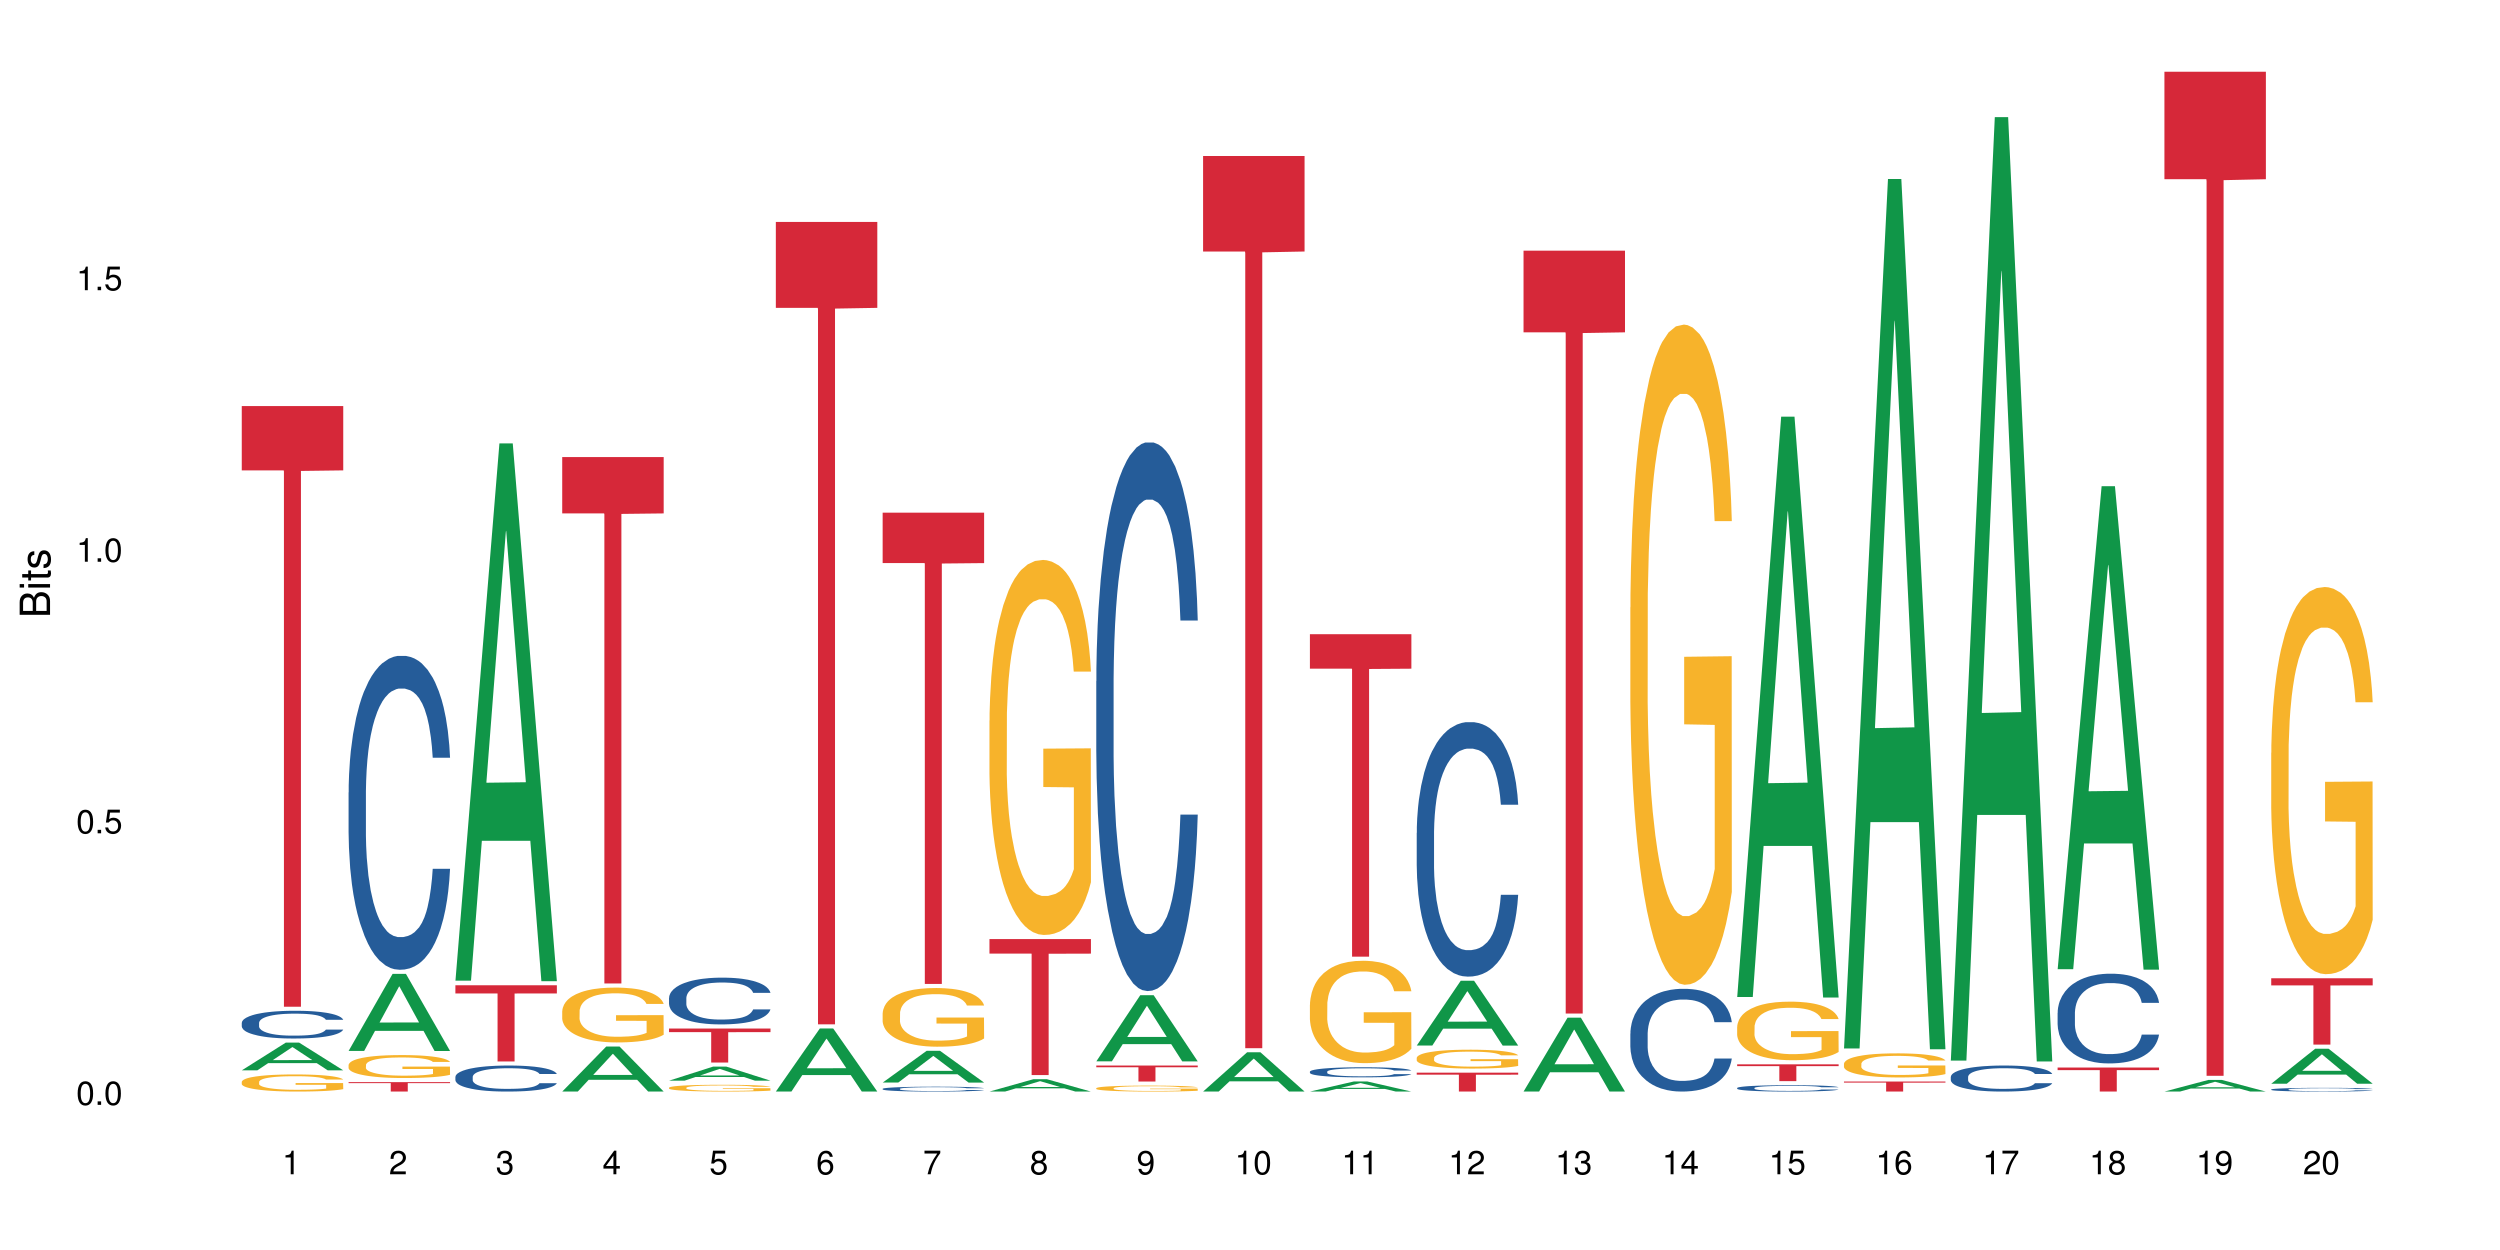 <?xml version="1.0" encoding="UTF-8"?>
<svg xmlns="http://www.w3.org/2000/svg" xmlns:xlink="http://www.w3.org/1999/xlink" width="720pt" height="360pt" viewBox="0 0 720 360" version="1.1">
<defs>
<g>
<symbol overflow="visible" id="glyph0-0">
<path style="stroke:none;" d=""/>
</symbol>
<symbol overflow="visible" id="glyph0-1">
<path style="stroke:none;" d="M 2.641 -6.797 C 2 -6.797 1.422 -6.531 1.078 -6.047 C 0.641 -5.453 0.406 -4.547 0.406 -3.297 C 0.406 -1 1.188 0.219 2.641 0.219 C 4.078 0.219 4.859 -1 4.859 -3.234 C 4.859 -4.562 4.656 -5.438 4.203 -6.047 C 3.844 -6.531 3.281 -6.797 2.641 -6.797 Z M 2.641 -6.047 C 3.547 -6.047 4 -5.125 4 -3.312 C 4 -1.375 3.562 -0.484 2.625 -0.484 C 1.734 -0.484 1.281 -1.422 1.281 -3.281 C 1.281 -5.141 1.734 -6.047 2.641 -6.047 Z M 2.641 -6.047 "/>
</symbol>
<symbol overflow="visible" id="glyph0-2">
<path style="stroke:none;" d="M 1.828 -1 L 0.828 -1 L 0.828 0 L 1.828 0 Z M 1.828 -1 "/>
</symbol>
<symbol overflow="visible" id="glyph0-3">
<path style="stroke:none;" d="M 4.562 -6.797 L 1.062 -6.797 L 0.547 -3.094 L 1.328 -3.094 C 1.719 -3.562 2.047 -3.734 2.578 -3.734 C 3.484 -3.734 4.062 -3.109 4.062 -2.094 C 4.062 -1.125 3.484 -0.531 2.578 -0.531 C 1.828 -0.531 1.375 -0.906 1.188 -1.672 L 0.328 -1.672 C 0.453 -1.109 0.547 -0.844 0.75 -0.594 C 1.125 -0.078 1.828 0.219 2.594 0.219 C 3.969 0.219 4.922 -0.781 4.922 -2.219 C 4.922 -3.562 4.031 -4.484 2.719 -4.484 C 2.25 -4.484 1.859 -4.359 1.469 -4.062 L 1.734 -5.969 L 4.562 -5.969 Z M 4.562 -6.797 "/>
</symbol>
<symbol overflow="visible" id="glyph0-4">
<path style="stroke:none;" d="M 2.484 -4.844 L 2.484 0 L 3.328 0 L 3.328 -6.797 L 2.766 -6.797 C 2.469 -5.75 2.281 -5.609 0.984 -5.453 L 0.984 -4.844 Z M 2.484 -4.844 "/>
</symbol>
<symbol overflow="visible" id="glyph0-5">
<path style="stroke:none;" d="M 4.859 -0.828 L 1.281 -0.828 C 1.359 -1.391 1.672 -1.75 2.5 -2.234 L 3.469 -2.75 C 4.406 -3.266 4.906 -3.969 4.906 -4.812 C 4.906 -5.375 4.672 -5.906 4.266 -6.266 C 3.859 -6.625 3.375 -6.797 2.719 -6.797 C 1.859 -6.797 1.219 -6.5 0.844 -5.922 C 0.609 -5.562 0.5 -5.125 0.484 -4.438 L 1.328 -4.438 C 1.359 -4.906 1.406 -5.188 1.531 -5.406 C 1.75 -5.812 2.188 -6.062 2.703 -6.062 C 3.469 -6.062 4.031 -5.516 4.031 -4.781 C 4.031 -4.25 3.719 -3.797 3.125 -3.438 L 2.234 -2.938 C 0.812 -2.141 0.406 -1.5 0.328 0 L 4.859 0 Z M 4.859 -0.828 "/>
</symbol>
<symbol overflow="visible" id="glyph0-6">
<path style="stroke:none;" d="M 2.125 -3.125 L 2.578 -3.125 C 3.516 -3.125 3.984 -2.703 3.984 -1.891 C 3.984 -1.031 3.469 -0.531 2.578 -0.531 C 1.656 -0.531 1.203 -0.984 1.156 -1.969 L 0.312 -1.969 C 0.344 -1.422 0.438 -1.078 0.609 -0.766 C 0.953 -0.109 1.625 0.219 2.547 0.219 C 3.953 0.219 4.859 -0.609 4.859 -1.906 C 4.859 -2.766 4.516 -3.25 3.703 -3.516 C 4.344 -3.766 4.656 -4.25 4.656 -4.938 C 4.656 -6.109 3.875 -6.797 2.578 -6.797 C 1.203 -6.797 0.484 -6.047 0.453 -4.609 L 1.297 -4.609 C 1.312 -5.016 1.344 -5.25 1.453 -5.453 C 1.641 -5.828 2.062 -6.062 2.594 -6.062 C 3.344 -6.062 3.797 -5.625 3.797 -4.906 C 3.797 -4.422 3.609 -4.141 3.25 -3.984 C 3.016 -3.891 2.719 -3.844 2.125 -3.844 Z M 2.125 -3.125 "/>
</symbol>
<symbol overflow="visible" id="glyph0-7">
<path style="stroke:none;" d="M 3.141 -1.625 L 3.141 0 L 3.984 0 L 3.984 -1.625 L 4.984 -1.625 L 4.984 -2.391 L 3.984 -2.391 L 3.984 -6.797 L 3.359 -6.797 L 0.266 -2.516 L 0.266 -1.625 Z M 3.141 -2.391 L 1 -2.391 L 3.141 -5.359 Z M 3.141 -2.391 "/>
</symbol>
<symbol overflow="visible" id="glyph0-8">
<path style="stroke:none;" d="M 4.781 -5.031 C 4.609 -6.141 3.891 -6.797 2.844 -6.797 C 2.094 -6.797 1.422 -6.438 1.031 -5.828 C 0.609 -5.172 0.406 -4.344 0.406 -3.094 C 0.406 -1.953 0.578 -1.234 0.984 -0.625 C 1.359 -0.078 1.953 0.219 2.703 0.219 C 3.984 0.219 4.922 -0.734 4.922 -2.078 C 4.922 -3.344 4.062 -4.234 2.844 -4.234 C 2.172 -4.234 1.641 -3.969 1.281 -3.469 C 1.281 -5.125 1.828 -6.047 2.797 -6.047 C 3.391 -6.047 3.797 -5.672 3.938 -5.031 Z M 2.734 -3.484 C 3.547 -3.484 4.062 -2.922 4.062 -2 C 4.062 -1.156 3.484 -0.531 2.703 -0.531 C 1.922 -0.531 1.328 -1.188 1.328 -2.047 C 1.328 -2.891 1.906 -3.484 2.734 -3.484 Z M 2.734 -3.484 "/>
</symbol>
<symbol overflow="visible" id="glyph0-9">
<path style="stroke:none;" d="M 4.984 -6.797 L 0.438 -6.797 L 0.438 -5.969 L 4.109 -5.969 C 2.5 -3.656 1.828 -2.234 1.328 0 L 2.219 0 C 2.594 -2.172 3.453 -4.047 4.984 -6.094 Z M 4.984 -6.797 "/>
</symbol>
<symbol overflow="visible" id="glyph0-10">
<path style="stroke:none;" d="M 3.75 -3.578 C 4.453 -4 4.688 -4.344 4.688 -4.984 C 4.688 -6.047 3.844 -6.797 2.641 -6.797 C 1.438 -6.797 0.594 -6.047 0.594 -4.984 C 0.594 -4.359 0.828 -4.016 1.516 -3.578 C 0.734 -3.203 0.359 -2.641 0.359 -1.891 C 0.359 -0.641 1.297 0.219 2.641 0.219 C 3.984 0.219 4.922 -0.641 4.922 -1.875 C 4.922 -2.641 4.531 -3.203 3.75 -3.578 Z M 2.641 -6.047 C 3.359 -6.047 3.812 -5.625 3.812 -4.969 C 3.812 -4.344 3.344 -3.922 2.641 -3.922 C 1.922 -3.922 1.453 -4.344 1.453 -4.984 C 1.453 -5.625 1.922 -6.047 2.641 -6.047 Z M 2.641 -3.203 C 3.484 -3.203 4.062 -2.672 4.062 -1.875 C 4.062 -1.062 3.484 -0.531 2.625 -0.531 C 1.797 -0.531 1.219 -1.078 1.219 -1.875 C 1.219 -2.672 1.797 -3.203 2.641 -3.203 Z M 2.641 -3.203 "/>
</symbol>
<symbol overflow="visible" id="glyph0-11">
<path style="stroke:none;" d="M 0.516 -1.547 C 0.672 -0.438 1.406 0.219 2.438 0.219 C 3.188 0.219 3.859 -0.141 4.266 -0.75 C 4.688 -1.406 4.891 -2.25 4.891 -3.484 C 4.891 -4.625 4.703 -5.359 4.312 -5.953 C 3.938 -6.5 3.344 -6.797 2.594 -6.797 C 1.297 -6.797 0.359 -5.844 0.359 -4.516 C 0.359 -3.25 1.234 -2.344 2.453 -2.344 C 3.094 -2.344 3.562 -2.578 4.016 -3.109 C 4 -1.453 3.469 -0.531 2.5 -0.531 C 1.906 -0.531 1.484 -0.906 1.359 -1.547 Z M 2.578 -6.062 C 3.375 -6.062 3.969 -5.406 3.969 -4.531 C 3.969 -3.688 3.375 -3.094 2.547 -3.094 C 1.734 -3.094 1.234 -3.672 1.234 -4.578 C 1.234 -5.438 1.797 -6.062 2.578 -6.062 Z M 2.578 -6.062 "/>
</symbol>
<symbol overflow="visible" id="glyph1-0">
<path style="stroke:none;" d=""/>
</symbol>
<symbol overflow="visible" id="glyph1-1">
<path style="stroke:none;" d="M 0 -0.953 L 0 -4.891 C 0 -5.719 -0.234 -6.344 -0.734 -6.797 C -1.188 -7.234 -1.812 -7.469 -2.5 -7.469 C -3.547 -7.469 -4.188 -7 -4.625 -5.875 C -4.984 -6.672 -5.641 -7.094 -6.531 -7.094 C -7.156 -7.094 -7.734 -6.859 -8.141 -6.391 C -8.562 -5.938 -8.75 -5.344 -8.75 -4.5 L -8.75 -0.953 Z M -4.984 -2.062 L -7.766 -2.062 L -7.766 -4.219 C -7.766 -4.844 -7.688 -5.203 -7.453 -5.5 C -7.219 -5.812 -6.859 -5.969 -6.375 -5.969 C -5.906 -5.969 -5.531 -5.812 -5.297 -5.5 C -5.062 -5.203 -4.984 -4.844 -4.984 -4.219 Z M -0.984 -2.062 L -4 -2.062 L -4 -4.781 C -4 -5.328 -3.859 -5.688 -3.578 -5.953 C -3.297 -6.219 -2.922 -6.359 -2.484 -6.359 C -2.062 -6.359 -1.688 -6.219 -1.406 -5.953 C -1.109 -5.688 -0.984 -5.328 -0.984 -4.781 Z M -0.984 -2.062 "/>
</symbol>
<symbol overflow="visible" id="glyph1-2">
<path style="stroke:none;" d="M -6.281 -1.797 L -6.281 -0.797 L 0 -0.797 L 0 -1.797 Z M -8.75 -1.797 L -8.75 -0.797 L -7.484 -0.797 L -7.484 -1.797 Z M -8.75 -1.797 "/>
</symbol>
<symbol overflow="visible" id="glyph1-3">
<path style="stroke:none;" d="M -6.281 -3.047 L -6.281 -2.016 L -8.016 -2.016 L -8.016 -1.016 L -6.281 -1.016 L -6.281 -0.172 L -5.469 -0.172 L -5.469 -1.016 L -0.719 -1.016 C -0.078 -1.016 0.281 -1.453 0.281 -2.234 C 0.281 -2.469 0.25 -2.719 0.188 -3.047 L -0.641 -3.047 C -0.609 -2.922 -0.594 -2.766 -0.594 -2.562 C -0.594 -2.141 -0.719 -2.016 -1.156 -2.016 L -5.469 -2.016 L -5.469 -3.047 Z M -6.281 -3.047 "/>
</symbol>
<symbol overflow="visible" id="glyph1-4">
<path style="stroke:none;" d="M -4.531 -5.25 C -5.766 -5.25 -6.469 -4.422 -6.469 -2.969 C -6.469 -1.516 -5.719 -0.562 -4.547 -0.562 C -3.562 -0.562 -3.094 -1.062 -2.734 -2.562 L -2.516 -3.484 C -2.344 -4.188 -2.094 -4.469 -1.625 -4.469 C -1.047 -4.469 -0.641 -3.875 -0.641 -3 C -0.641 -2.453 -0.797 -2 -1.062 -1.75 C -1.25 -1.594 -1.422 -1.531 -1.875 -1.469 L -1.875 -0.406 C -0.422 -0.453 0.281 -1.266 0.281 -2.922 C 0.281 -4.5 -0.5 -5.516 -1.719 -5.516 C -2.656 -5.516 -3.172 -4.984 -3.469 -3.734 L -3.703 -2.766 C -3.891 -1.953 -4.156 -1.609 -4.594 -1.609 C -5.172 -1.609 -5.547 -2.125 -5.547 -2.938 C -5.547 -3.75 -5.203 -4.172 -4.531 -4.203 Z M -4.531 -5.25 "/>
</symbol>
</g>
</defs>
<g id="surface34957">
<rect x="0" y="0" width="720" height="360" style="fill:rgb(100%,100%,100%);fill-opacity:1;stroke:none;"/>
<path style=" stroke:none;fill-rule:nonzero;fill:rgb(6.275%,58.824%,28.235%);fill-opacity:1;" d="M 69.629 308.254 L 69.66 308.246 L 82.305 300.273 L 86.145 300.273 L 98.855 308.262 L 94.391 308.262 L 91.203 306.176 L 77.246 306.176 L 74.125 308.254 L 69.629 308.254 L 78.59 305.312 L 89.926 305.305 L 84.273 301.578 L 84.211 301.57 L 84.148 301.594 L 78.559 305.305 L 78.59 305.312 Z M 69.629 308.254 "/>
<path style=" stroke:none;fill-rule:nonzero;fill:rgb(14.51%,36.078%,60%);fill-opacity:1;" d="M 69.629 294.582 L 69.664 294.574 L 69.664 294.398 L 69.773 294.121 L 70.02 293.773 L 70.27 293.531 L 70.914 293.102 L 71.805 292.684 L 72.73 292.363 L 73.406 292.172 L 74.012 292.027 L 75.402 291.758 L 76.293 291.617 L 77.258 291.496 L 78.434 291.371 L 79.289 291.297 L 81.211 291.18 L 82.637 291.129 L 83.742 291.109 L 86.129 291.109 L 87.555 291.137 L 88.59 291.172 L 89.73 291.23 L 90.691 291.297 L 92.367 291.457 L 93.863 291.664 L 94.543 291.777 L 95.609 292.004 L 96.43 292.223 L 97 292.414 L 97.641 292.684 L 98.211 293.012 L 98.641 293.387 L 98.855 293.699 L 93.863 293.699 L 93.613 293.406 L 93.328 293.18 L 92.793 292.883 L 92.262 292.668 L 91.512 292.457 L 90.836 292.32 L 89.906 292.18 L 89.09 292.094 L 88.234 292.027 L 87.414 291.984 L 85.844 291.941 L 84.027 291.941 L 83.352 291.953 L 81.961 292.012 L 81.211 292.062 L 80.145 292.168 L 79.395 292.262 L 78.504 292.406 L 77.898 292.531 L 77.148 292.723 L 76.613 292.891 L 76.008 293.129 L 75.652 293.312 L 75.332 293.516 L 75.047 293.758 L 74.832 294.012 L 74.691 294.281 L 74.617 294.547 L 74.617 295.676 L 74.691 295.941 L 74.867 296.246 L 75.332 296.691 L 76.008 297.078 L 76.793 297.387 L 77.543 297.605 L 77.969 297.707 L 78.539 297.824 L 79.43 297.969 L 80.715 298.117 L 81.461 298.176 L 82.602 298.234 L 83.777 298.262 L 85.348 298.262 L 86.734 298.234 L 87.664 298.195 L 88.625 298.137 L 89.945 298.012 L 90.762 297.898 L 91.477 297.758 L 92.012 297.621 L 92.367 297.504 L 92.902 297.277 L 93.328 297.027 L 93.648 296.773 L 93.863 296.523 L 98.855 296.523 L 98.641 296.816 L 98.32 297.102 L 98 297.312 L 97.5 297.566 L 96.93 297.793 L 96.109 298.051 L 95.434 298.219 L 94.543 298.402 L 93.723 298.539 L 92.832 298.664 L 91.512 298.809 L 90.656 298.883 L 89.73 298.949 L 88.625 299.008 L 87.234 299.059 L 85.738 299.086 L 84.348 299.094 L 82.852 299.078 L 81.746 299.051 L 80.285 298.984 L 78.469 298.852 L 77.148 298.715 L 76.117 298.574 L 75.227 298.43 L 74.227 298.234 L 72.945 297.91 L 72.16 297.664 L 71.625 297.457 L 71.02 297.176 L 70.59 296.918 L 70.094 296.508 L 69.734 295.992 L 69.629 295.59 Z M 69.629 294.582 "/>
<path style=" stroke:none;fill-rule:nonzero;fill:rgb(96.863%,70.196%,16.863%);fill-opacity:1;" d="M 69.629 311.551 L 69.664 311.547 L 69.664 311.457 L 69.809 311.254 L 70.164 310.977 L 70.629 310.746 L 71.125 310.566 L 71.445 310.473 L 71.98 310.336 L 72.445 310.238 L 73.621 310.035 L 75.117 309.844 L 75.938 309.766 L 76.863 309.688 L 78.184 309.602 L 78.789 309.57 L 80.641 309.5 L 82.746 309.453 L 85.062 309.441 L 86.129 309.445 L 87.59 309.461 L 89.586 309.512 L 90.727 309.555 L 91.617 309.602 L 92.547 309.66 L 93.688 309.75 L 94.754 309.859 L 95.609 309.965 L 96.465 310.102 L 97.18 310.246 L 97.785 310.402 L 98.32 310.594 L 98.641 310.75 L 98.855 310.906 L 93.898 310.906 L 93.613 310.75 L 93.293 310.629 L 92.758 310.48 L 92.227 310.371 L 91.691 310.285 L 90.691 310.168 L 89.836 310.098 L 88.77 310.035 L 87.734 309.992 L 86.559 309.965 L 85.844 309.957 L 83.957 309.957 L 82.246 309.988 L 81.246 310.023 L 80.535 310.062 L 79.535 310.129 L 78.93 310.184 L 78.574 310.219 L 77.504 310.359 L 76.793 310.484 L 76.402 310.57 L 75.902 310.703 L 75.547 310.828 L 75.152 311.008 L 74.941 311.141 L 74.656 311.449 L 74.617 312.258 L 74.727 312.43 L 74.941 312.613 L 75.227 312.777 L 75.652 312.949 L 76.078 313.078 L 76.828 313.254 L 77.469 313.371 L 77.969 313.449 L 78.93 313.57 L 79.324 313.609 L 80.25 313.691 L 81.211 313.754 L 82.387 313.809 L 83.277 313.836 L 84.703 313.855 L 86.523 313.855 L 88.66 313.832 L 90.016 313.793 L 90.941 313.758 L 91.547 313.727 L 92.297 313.676 L 92.832 313.633 L 93.328 313.582 L 93.934 313.508 L 93.934 312.43 L 85.133 312.426 L 85.133 311.922 L 98.816 311.918 L 98.855 313.676 L 98.105 313.797 L 97.18 313.914 L 96.289 314.008 L 95.359 314.082 L 94.043 314.168 L 92.973 314.223 L 91.332 314.285 L 89.836 314.324 L 88.27 314.352 L 86.879 314.367 L 85.238 314.371 L 83.777 314.363 L 82.211 314.336 L 80.961 314.297 L 79.82 314.254 L 78.684 314.195 L 77.258 314.102 L 76.328 314.023 L 75.367 313.93 L 74.406 313.816 L 73.551 313.695 L 72.98 313.602 L 72.41 313.492 L 71.805 313.355 L 71.234 313.203 L 70.805 313.066 L 70.414 312.906 L 70.129 312.758 L 69.844 312.555 L 69.699 312.395 L 69.629 312.254 Z M 69.629 311.551 "/>
<path style=" stroke:none;fill-rule:nonzero;fill:rgb(83.922%,15.686%,22.353%);fill-opacity:1;" d="M 69.629 116.953 L 98.855 116.953 L 98.855 135.469 L 86.672 135.633 L 86.672 289.93 L 81.773 289.93 L 81.773 135.793 L 81.703 135.469 L 69.629 135.469 Z M 69.629 116.953 "/>
<path style=" stroke:none;fill-rule:nonzero;fill:rgb(6.275%,58.824%,28.235%);fill-opacity:1;" d="M 100.391 302.66 L 100.422 302.637 L 113.066 280.477 L 116.91 280.477 L 129.617 302.68 L 125.152 302.68 L 121.965 296.883 L 108.012 296.883 L 104.887 302.66 L 100.391 302.66 L 109.352 294.488 L 120.688 294.465 L 115.035 284.105 L 114.973 284.086 L 114.91 284.148 L 109.32 294.465 L 109.352 294.488 Z M 100.391 302.66 "/>
<path style=" stroke:none;fill-rule:nonzero;fill:rgb(14.51%,36.078%,60%);fill-opacity:1;" d="M 100.391 228.234 L 100.426 228.152 L 100.426 226.168 L 100.535 223.027 L 100.785 219.062 L 101.031 216.336 L 101.676 211.461 L 102.566 206.75 L 103.492 203.113 L 104.168 200.965 L 104.773 199.312 L 106.164 196.254 L 107.055 194.688 L 108.02 193.281 L 109.195 191.875 L 110.051 191.051 L 111.973 189.727 L 113.398 189.148 L 114.504 188.902 L 116.895 188.902 L 118.316 189.23 L 119.352 189.645 L 120.492 190.305 L 121.453 191.051 L 123.129 192.867 L 124.625 195.18 L 125.305 196.504 L 126.371 199.066 L 127.191 201.543 L 127.762 203.691 L 128.402 206.75 L 128.973 210.469 L 129.402 214.684 L 129.617 218.234 L 124.625 218.234 L 124.375 214.93 L 124.09 212.367 L 123.559 208.98 L 123.023 206.586 L 122.273 204.188 L 121.598 202.617 L 120.672 201.047 L 119.852 200.055 L 118.996 199.312 L 118.176 198.816 L 116.609 198.32 L 114.789 198.32 L 114.113 198.488 L 112.723 199.148 L 111.973 199.727 L 110.906 200.883 L 110.156 201.957 L 109.266 203.609 L 108.66 205.016 L 107.91 207.164 L 107.375 209.062 L 106.77 211.789 L 106.414 213.855 L 106.094 216.168 L 105.809 218.895 L 105.594 221.789 L 105.453 224.844 L 105.383 227.82 L 105.383 240.629 L 105.453 243.602 L 105.629 247.074 L 106.094 252.113 L 106.77 256.492 L 107.555 259.965 L 108.305 262.441 L 108.73 263.598 L 109.301 264.922 L 110.191 266.574 L 111.477 268.227 L 112.223 268.887 L 113.363 269.547 L 114.539 269.879 L 116.109 269.879 L 117.5 269.547 L 118.426 269.137 L 119.387 268.473 L 120.707 267.07 L 121.527 265.746 L 122.238 264.176 L 122.773 262.609 L 123.129 261.285 L 123.664 258.723 L 124.09 255.914 L 124.414 253.023 L 124.625 250.215 L 129.617 250.215 L 129.402 253.52 L 129.082 256.742 L 128.762 259.137 L 128.262 262.027 L 127.691 264.59 L 126.871 267.484 L 126.195 269.383 L 125.305 271.449 L 124.484 273.02 L 123.594 274.422 L 122.273 276.074 L 121.418 276.902 L 120.492 277.645 L 119.387 278.309 L 117.996 278.887 L 116.5 279.215 L 115.109 279.297 L 113.613 279.133 L 112.508 278.805 L 111.047 278.059 L 109.23 276.57 L 107.91 275 L 106.879 273.434 L 105.988 271.781 L 104.988 269.547 L 103.707 265.914 L 102.922 263.102 L 102.387 260.789 L 101.781 257.566 L 101.355 254.676 L 100.855 250.047 L 100.5 244.18 L 100.391 239.637 Z M 100.391 228.234 "/>
<path style=" stroke:none;fill-rule:nonzero;fill:rgb(96.863%,70.196%,16.863%);fill-opacity:1;" d="M 100.391 306.691 L 100.426 306.688 L 100.426 306.566 L 100.57 306.293 L 100.926 305.918 L 101.391 305.609 L 101.887 305.371 L 102.211 305.242 L 102.742 305.062 L 103.207 304.93 L 104.383 304.656 L 105.879 304.402 L 106.699 304.293 L 107.625 304.191 L 108.945 304.078 L 109.551 304.035 L 111.402 303.938 L 113.508 303.879 L 115.824 303.859 L 116.895 303.867 L 118.355 303.891 L 120.348 303.957 L 121.488 304.016 L 122.383 304.078 L 123.309 304.156 L 124.449 304.277 L 125.516 304.422 L 126.371 304.566 L 127.227 304.746 L 127.941 304.941 L 128.547 305.152 L 129.082 305.406 L 129.402 305.617 L 129.617 305.828 L 124.66 305.828 L 124.375 305.617 L 124.055 305.453 L 123.523 305.254 L 122.988 305.109 L 122.453 304.996 L 121.453 304.84 L 120.598 304.742 L 119.531 304.656 L 118.496 304.602 L 117.32 304.566 L 116.609 304.555 L 114.719 304.555 L 113.008 304.598 L 112.012 304.645 L 111.297 304.691 L 110.301 304.785 L 109.695 304.855 L 109.336 304.906 L 108.27 305.09 L 107.555 305.262 L 107.164 305.375 L 106.664 305.559 L 106.309 305.719 L 105.914 305.961 L 105.703 306.145 L 105.418 306.555 L 105.383 307.641 L 105.488 307.871 L 105.703 308.117 L 105.988 308.336 L 106.414 308.566 L 106.844 308.738 L 107.59 308.977 L 108.23 309.133 L 108.73 309.234 L 109.695 309.398 L 110.086 309.453 L 111.012 309.562 L 111.973 309.645 L 113.152 309.719 L 114.043 309.754 L 115.469 309.785 L 117.285 309.785 L 119.422 309.75 L 120.777 309.699 L 121.703 309.652 L 122.309 309.609 L 123.059 309.543 L 123.594 309.484 L 124.09 309.418 L 124.699 309.312 L 124.699 307.871 L 115.895 307.863 L 115.895 307.188 L 129.582 307.184 L 129.617 309.543 L 128.867 309.707 L 127.941 309.863 L 127.051 309.984 L 126.125 310.086 L 124.805 310.203 L 123.734 310.273 L 122.098 310.359 L 120.598 310.414 L 119.031 310.449 L 117.641 310.469 L 116 310.473 L 114.539 310.461 L 112.973 310.426 L 111.727 310.379 L 110.586 310.316 L 109.445 310.238 L 108.02 310.113 L 107.094 310.008 L 106.129 309.883 L 105.168 309.73 L 104.312 309.566 L 103.742 309.441 L 103.172 309.297 L 102.566 309.113 L 101.996 308.91 L 101.566 308.723 L 101.176 308.512 L 100.891 308.312 L 100.605 308.039 L 100.465 307.82 L 100.391 307.637 Z M 100.391 306.691 "/>
<path style=" stroke:none;fill-rule:nonzero;fill:rgb(83.922%,15.686%,22.353%);fill-opacity:1;" d="M 100.391 311.652 L 129.617 311.652 L 129.617 311.945 L 117.438 311.945 L 117.438 314.371 L 112.535 314.371 L 112.535 311.949 L 112.465 311.945 L 100.391 311.945 Z M 100.391 311.652 "/>
<path style=" stroke:none;fill-rule:nonzero;fill:rgb(6.275%,58.824%,28.235%);fill-opacity:1;" d="M 131.152 282.434 L 131.184 282.289 L 143.832 127.699 L 147.672 127.699 L 160.379 282.582 L 155.914 282.582 L 152.73 242.152 L 138.773 242.152 L 135.648 282.434 L 131.152 282.434 L 140.113 225.426 L 151.449 225.281 L 145.797 153.004 L 145.734 152.859 L 145.672 153.297 L 140.082 225.281 L 140.113 225.426 Z M 131.152 282.434 "/>
<path style=" stroke:none;fill-rule:nonzero;fill:rgb(14.51%,36.078%,60%);fill-opacity:1;" d="M 131.152 310.141 L 131.191 310.133 L 131.191 309.969 L 131.297 309.707 L 131.547 309.379 L 131.797 309.152 L 132.438 308.75 L 133.328 308.359 L 134.254 308.059 L 134.934 307.879 L 135.539 307.742 L 136.926 307.488 L 137.82 307.359 L 138.781 307.242 L 139.957 307.125 L 140.812 307.059 L 142.738 306.949 L 144.164 306.902 L 145.266 306.879 L 147.656 306.879 L 149.082 306.906 L 150.113 306.941 L 151.254 306.996 L 152.215 307.059 L 153.891 307.207 L 155.387 307.402 L 156.066 307.512 L 157.137 307.723 L 157.953 307.93 L 158.523 308.105 L 159.168 308.359 L 159.738 308.668 L 160.164 309.016 L 160.379 309.312 L 155.387 309.312 L 155.141 309.035 L 154.855 308.824 L 154.32 308.543 L 153.785 308.344 L 153.035 308.148 L 152.359 308.016 L 151.434 307.887 L 150.613 307.805 L 149.758 307.742 L 148.938 307.703 L 147.371 307.66 L 145.551 307.66 L 144.875 307.676 L 143.484 307.73 L 142.738 307.777 L 141.668 307.871 L 140.918 307.961 L 140.027 308.098 L 139.422 308.215 L 138.672 308.395 L 138.141 308.551 L 137.535 308.777 L 137.176 308.949 L 136.855 309.141 L 136.57 309.367 L 136.355 309.605 L 136.215 309.859 L 136.145 310.105 L 136.145 311.168 L 136.215 311.414 L 136.395 311.699 L 136.855 312.117 L 137.535 312.48 L 138.316 312.77 L 139.066 312.973 L 139.492 313.07 L 140.062 313.18 L 140.953 313.316 L 142.238 313.453 L 142.984 313.508 L 144.125 313.562 L 145.301 313.59 L 146.871 313.59 L 148.262 313.562 L 149.188 313.527 L 150.148 313.473 L 151.469 313.355 L 152.289 313.246 L 153 313.117 L 153.535 312.988 L 153.891 312.879 L 154.426 312.664 L 154.855 312.434 L 155.176 312.191 L 155.387 311.961 L 160.379 311.961 L 160.164 312.234 L 159.844 312.5 L 159.523 312.699 L 159.023 312.941 L 158.453 313.152 L 157.633 313.391 L 156.957 313.551 L 156.066 313.719 L 155.246 313.852 L 154.355 313.965 L 153.035 314.105 L 152.18 314.172 L 151.254 314.234 L 150.148 314.289 L 148.758 314.336 L 147.262 314.363 L 145.871 314.371 L 144.375 314.355 L 143.27 314.328 L 141.809 314.27 L 139.992 314.145 L 138.672 314.016 L 137.641 313.883 L 136.75 313.746 L 135.75 313.562 L 134.469 313.262 L 133.684 313.027 L 133.148 312.836 L 132.543 312.57 L 132.117 312.332 L 131.617 311.945 L 131.262 311.461 L 131.152 311.086 Z M 131.152 310.141 "/>
<path style=" stroke:none;fill-rule:nonzero;fill:rgb(83.922%,15.686%,22.353%);fill-opacity:1;" d="M 131.152 283.762 L 160.379 283.762 L 160.379 286.109 L 148.199 286.129 L 148.199 305.699 L 143.297 305.699 L 143.297 286.148 L 143.227 286.109 L 131.152 286.109 Z M 131.152 283.762 "/>
<path style=" stroke:none;fill-rule:nonzero;fill:rgb(6.275%,58.824%,28.235%);fill-opacity:1;" d="M 161.918 314.359 L 161.949 314.348 L 174.594 301.402 L 178.434 301.402 L 191.141 314.371 L 186.676 314.371 L 183.492 310.984 L 169.535 310.984 L 166.414 314.359 L 161.918 314.359 L 170.879 309.586 L 182.211 309.574 L 176.559 303.523 L 176.496 303.508 L 176.434 303.547 L 170.848 309.574 L 170.879 309.586 Z M 161.918 314.359 "/>
<path style=" stroke:none;fill-rule:nonzero;fill:rgb(96.863%,70.196%,16.863%);fill-opacity:1;" d="M 161.918 291.191 L 161.953 291.18 L 161.953 290.891 L 162.094 290.238 L 162.449 289.344 L 162.914 288.609 L 163.414 288.031 L 163.734 287.73 L 164.27 287.297 L 164.73 286.98 L 165.906 286.332 L 167.406 285.723 L 168.223 285.465 L 169.152 285.219 L 170.469 284.945 L 171.074 284.844 L 172.93 284.613 L 175.031 284.469 L 177.348 284.426 L 178.418 284.441 L 179.879 284.5 L 181.875 284.656 L 183.016 284.801 L 183.906 284.945 L 184.832 285.133 L 185.973 285.422 L 187.043 285.77 L 187.898 286.113 L 188.754 286.547 L 189.465 287.008 L 190.07 287.512 L 190.605 288.121 L 190.926 288.625 L 191.141 289.129 L 186.188 289.129 L 185.902 288.625 L 185.582 288.234 L 185.047 287.758 L 184.512 287.414 L 183.977 287.137 L 182.98 286.762 L 182.125 286.531 L 181.055 286.332 L 180.02 286.199 L 178.844 286.113 L 178.133 286.086 L 176.242 286.086 L 174.531 286.188 L 173.535 286.301 L 172.82 286.418 L 171.824 286.633 L 171.219 286.805 L 170.863 286.922 L 169.793 287.371 L 169.078 287.773 L 168.688 288.047 L 168.188 288.48 L 167.832 288.871 L 167.441 289.445 L 167.227 289.879 L 166.941 290.859 L 166.906 293.457 L 167.012 294.004 L 167.227 294.598 L 167.512 295.117 L 167.938 295.664 L 168.367 296.082 L 169.117 296.645 L 169.758 297.02 L 170.254 297.266 L 171.219 297.656 L 171.609 297.785 L 172.535 298.043 L 173.5 298.246 L 174.676 298.422 L 175.566 298.508 L 176.992 298.578 L 178.809 298.578 L 180.949 298.492 L 182.301 298.375 L 183.227 298.262 L 183.836 298.16 L 184.582 298 L 185.117 297.855 L 185.617 297.699 L 186.223 297.453 L 186.223 294.004 L 177.418 293.992 L 177.418 292.375 L 191.105 292.359 L 191.141 298 L 190.391 298.391 L 189.465 298.766 L 188.574 299.055 L 187.648 299.301 L 186.328 299.574 L 185.262 299.746 L 183.621 299.949 L 182.125 300.078 L 180.555 300.164 L 179.164 300.207 L 177.527 300.223 L 176.066 300.195 L 174.496 300.109 L 173.25 299.992 L 172.109 299.848 L 170.969 299.66 L 169.543 299.359 L 168.617 299.113 L 167.652 298.809 L 166.691 298.449 L 165.836 298.059 L 165.266 297.758 L 164.695 297.41 L 164.09 296.977 L 163.52 296.488 L 163.094 296.039 L 162.699 295.535 L 162.414 295.059 L 162.129 294.41 L 161.988 293.891 L 161.918 293.441 Z M 161.918 291.191 "/>
<path style=" stroke:none;fill-rule:nonzero;fill:rgb(83.922%,15.686%,22.353%);fill-opacity:1;" d="M 161.918 131.637 L 191.141 131.637 L 191.141 147.863 L 178.961 148.008 L 178.961 283.246 L 174.059 283.246 L 174.059 148.148 L 173.988 147.863 L 161.918 147.863 Z M 161.918 131.637 "/>
<path style=" stroke:none;fill-rule:nonzero;fill:rgb(6.275%,58.824%,28.235%);fill-opacity:1;" d="M 192.68 311.23 L 192.711 311.227 L 205.355 307.188 L 209.195 307.188 L 221.902 311.234 L 217.438 311.234 L 214.254 310.18 L 200.297 310.18 L 197.176 311.23 L 192.68 311.23 L 201.641 309.742 L 212.973 309.738 L 207.32 307.848 L 207.258 307.844 L 207.195 307.855 L 201.609 309.738 L 201.641 309.742 Z M 192.68 311.23 "/>
<path style=" stroke:none;fill-rule:nonzero;fill:rgb(14.51%,36.078%,60%);fill-opacity:1;" d="M 192.68 287.43 L 192.715 287.414 L 192.715 287.121 L 192.82 286.652 L 193.07 286.062 L 193.32 285.656 L 193.961 284.93 L 194.852 284.23 L 195.777 283.688 L 196.457 283.371 L 197.062 283.125 L 198.453 282.668 L 199.344 282.434 L 200.305 282.227 L 201.48 282.016 L 202.336 281.895 L 204.262 281.695 L 205.688 281.609 L 206.793 281.574 L 209.18 281.574 L 210.605 281.621 L 211.637 281.684 L 212.777 281.781 L 213.742 281.895 L 215.418 282.164 L 216.914 282.508 L 217.59 282.703 L 218.66 283.086 L 219.48 283.457 L 220.051 283.773 L 220.691 284.23 L 221.262 284.785 L 221.688 285.41 L 221.902 285.941 L 216.914 285.941 L 216.664 285.449 L 216.379 285.066 L 215.844 284.562 L 215.309 284.207 L 214.562 283.848 L 213.883 283.613 L 212.957 283.383 L 212.137 283.234 L 211.281 283.125 L 210.461 283.051 L 208.895 282.977 L 207.078 282.977 L 206.398 283 L 205.008 283.098 L 204.262 283.184 L 203.191 283.355 L 202.445 283.516 L 201.551 283.762 L 200.945 283.973 L 200.199 284.293 L 199.664 284.574 L 199.059 284.98 L 198.703 285.289 L 198.379 285.633 L 198.094 286.039 L 197.883 286.469 L 197.738 286.926 L 197.668 287.367 L 197.668 289.273 L 197.738 289.715 L 197.918 290.234 L 198.379 290.984 L 199.059 291.637 L 199.844 292.152 L 200.59 292.52 L 201.02 292.691 L 201.59 292.891 L 202.48 293.137 L 203.762 293.383 L 204.512 293.48 L 205.652 293.578 L 206.828 293.629 L 208.395 293.629 L 209.785 293.578 L 210.711 293.516 L 211.676 293.418 L 212.992 293.211 L 213.812 293.012 L 214.523 292.777 L 215.059 292.547 L 215.418 292.348 L 215.949 291.969 L 216.379 291.551 L 216.699 291.117 L 216.914 290.699 L 221.902 290.699 L 221.688 291.191 L 221.367 291.672 L 221.047 292.027 L 220.547 292.461 L 219.977 292.84 L 219.16 293.27 L 218.48 293.555 L 217.59 293.863 L 216.77 294.094 L 215.879 294.305 L 214.562 294.551 L 213.707 294.672 L 212.777 294.785 L 211.676 294.883 L 210.285 294.969 L 208.789 295.02 L 207.398 295.031 L 205.902 295.004 L 204.797 294.957 L 203.336 294.844 L 201.516 294.625 L 200.199 294.391 L 199.164 294.156 L 198.273 293.91 L 197.277 293.578 L 195.992 293.039 L 195.207 292.617 L 194.676 292.273 L 194.07 291.797 L 193.641 291.363 L 193.141 290.676 L 192.785 289.801 L 192.68 289.125 Z M 192.68 287.43 "/>
<path style=" stroke:none;fill-rule:nonzero;fill:rgb(96.863%,70.196%,16.863%);fill-opacity:1;" d="M 192.68 313.254 L 192.715 313.25 L 192.715 313.215 L 192.855 313.133 L 193.215 313.023 L 193.676 312.934 L 194.176 312.859 L 194.496 312.824 L 195.031 312.77 L 195.492 312.73 L 196.672 312.648 L 198.168 312.574 L 198.988 312.543 L 199.914 312.512 L 201.23 312.477 L 201.836 312.465 L 203.691 312.438 L 205.793 312.418 L 208.109 312.414 L 209.18 312.414 L 210.641 312.422 L 212.637 312.441 L 213.777 312.461 L 214.668 312.477 L 215.594 312.5 L 216.734 312.539 L 217.805 312.578 L 218.66 312.621 L 219.516 312.676 L 220.227 312.734 L 220.832 312.797 L 221.367 312.871 L 221.688 312.934 L 221.902 312.996 L 216.949 312.996 L 216.664 312.934 L 216.344 312.887 L 215.809 312.828 L 215.273 312.785 L 214.738 312.75 L 213.742 312.703 L 212.887 312.676 L 211.816 312.648 L 210.785 312.633 L 209.605 312.621 L 207.004 312.621 L 205.293 312.633 L 204.297 312.645 L 203.586 312.66 L 202.586 312.688 L 201.98 312.707 L 201.625 312.723 L 200.555 312.777 L 199.844 312.828 L 199.449 312.863 L 198.949 312.918 L 198.594 312.965 L 198.203 313.035 L 197.988 313.09 L 197.703 313.211 L 197.668 313.531 L 197.773 313.602 L 197.988 313.672 L 198.273 313.738 L 198.703 313.805 L 199.129 313.859 L 199.879 313.926 L 200.52 313.973 L 201.02 314.004 L 201.98 314.051 L 202.371 314.07 L 203.301 314.102 L 204.262 314.125 L 205.438 314.148 L 206.328 314.156 L 207.754 314.168 L 209.57 314.168 L 211.711 314.156 L 213.062 314.141 L 213.992 314.129 L 214.598 314.113 L 215.344 314.094 L 215.879 314.078 L 216.379 314.059 L 216.984 314.027 L 216.984 313.602 L 208.18 313.598 L 208.18 313.398 L 221.867 313.398 L 221.902 314.094 L 221.152 314.145 L 220.227 314.191 L 219.336 314.227 L 218.41 314.258 L 217.09 314.289 L 216.023 314.312 L 214.383 314.336 L 212.887 314.352 L 211.316 314.363 L 209.93 314.367 L 208.289 314.371 L 206.828 314.367 L 205.258 314.355 L 204.012 314.344 L 202.871 314.324 L 201.73 314.301 L 200.305 314.262 L 199.379 314.234 L 198.418 314.195 L 197.453 314.152 L 196.598 314.102 L 196.027 314.066 L 195.457 314.023 L 194.852 313.969 L 194.281 313.906 L 193.855 313.852 L 193.461 313.789 L 193.176 313.73 L 192.891 313.652 L 192.75 313.586 L 192.68 313.531 Z M 192.68 313.254 "/>
<path style=" stroke:none;fill-rule:nonzero;fill:rgb(83.922%,15.686%,22.353%);fill-opacity:1;" d="M 192.68 296.211 L 221.902 296.211 L 221.902 297.258 L 209.723 297.266 L 209.723 306.008 L 204.824 306.008 L 204.824 297.277 L 204.75 297.258 L 192.68 297.258 Z M 192.68 296.211 "/>
<path style=" stroke:none;fill-rule:nonzero;fill:rgb(6.275%,58.824%,28.235%);fill-opacity:1;" d="M 223.441 314.355 L 223.473 314.336 L 236.117 296.195 L 239.957 296.195 L 252.664 314.371 L 248.199 314.371 L 245.016 309.625 L 231.059 309.625 L 227.938 314.355 L 223.441 314.355 L 232.402 307.664 L 243.734 307.645 L 238.086 299.164 L 238.023 299.148 L 237.961 299.199 L 232.371 307.645 L 232.402 307.664 Z M 223.441 314.355 "/>
<path style=" stroke:none;fill-rule:nonzero;fill:rgb(83.922%,15.686%,22.353%);fill-opacity:1;" d="M 223.441 63.922 L 252.664 63.922 L 252.664 88.66 L 240.484 88.875 L 240.484 295.016 L 235.586 295.016 L 235.586 89.094 L 235.516 88.66 L 223.441 88.66 Z M 223.441 63.922 "/>
<path style=" stroke:none;fill-rule:nonzero;fill:rgb(6.275%,58.824%,28.235%);fill-opacity:1;" d="M 254.203 311.777 L 254.234 311.77 L 266.879 302.633 L 270.719 302.633 L 283.426 311.789 L 278.961 311.789 L 275.777 309.398 L 261.82 309.398 L 258.699 311.777 L 254.203 311.777 L 263.164 308.41 L 274.496 308.402 L 268.848 304.129 L 268.785 304.121 L 268.723 304.148 L 263.133 308.402 L 263.164 308.41 Z M 254.203 311.777 "/>
<path style=" stroke:none;fill-rule:nonzero;fill:rgb(14.51%,36.078%,60%);fill-opacity:1;" d="M 254.203 313.578 L 254.238 313.578 L 254.238 313.547 L 254.344 313.496 L 254.594 313.434 L 254.844 313.395 L 255.484 313.316 L 256.379 313.246 L 257.305 313.188 L 257.98 313.156 L 258.586 313.129 L 259.977 313.082 L 260.867 313.059 L 261.828 313.035 L 263.008 313.012 L 263.859 313 L 265.785 312.98 L 267.211 312.973 L 268.316 312.969 L 270.703 312.969 L 272.129 312.973 L 273.164 312.98 L 274.305 312.988 L 275.266 313 L 276.941 313.027 L 278.438 313.066 L 279.113 313.086 L 280.184 313.125 L 281.004 313.164 L 281.574 313.195 L 282.215 313.246 L 282.785 313.301 L 283.215 313.367 L 283.426 313.422 L 278.438 313.422 L 278.188 313.371 L 277.902 313.332 L 277.367 313.277 L 276.836 313.242 L 276.086 313.203 L 275.41 313.18 L 274.48 313.156 L 273.66 313.141 L 272.809 313.129 L 271.988 313.121 L 270.418 313.113 L 268.602 313.113 L 267.926 313.117 L 266.535 313.125 L 265.785 313.137 L 264.715 313.152 L 263.969 313.168 L 263.078 313.195 L 262.473 313.219 L 261.723 313.25 L 261.188 313.281 L 260.582 313.324 L 260.227 313.355 L 259.906 313.391 L 259.621 313.434 L 259.406 313.477 L 259.266 313.523 L 259.191 313.57 L 259.191 313.77 L 259.266 313.816 L 259.441 313.871 L 259.906 313.949 L 260.582 314.016 L 261.367 314.07 L 262.113 314.109 L 262.543 314.125 L 263.113 314.148 L 264.004 314.172 L 265.285 314.199 L 266.035 314.211 L 267.176 314.219 L 268.352 314.223 L 269.922 314.223 L 271.309 314.219 L 272.238 314.211 L 273.199 314.203 L 274.516 314.18 L 275.336 314.16 L 276.051 314.137 L 276.586 314.113 L 276.941 314.09 L 277.477 314.051 L 277.902 314.008 L 278.223 313.961 L 278.438 313.918 L 283.426 313.918 L 283.215 313.969 L 282.895 314.02 L 282.57 314.059 L 282.074 314.102 L 281.504 314.141 L 280.684 314.188 L 280.008 314.215 L 279.113 314.25 L 278.297 314.273 L 277.402 314.297 L 276.086 314.32 L 275.23 314.332 L 274.305 314.344 L 273.199 314.355 L 271.809 314.363 L 270.312 314.371 L 268.922 314.371 L 267.426 314.367 L 266.32 314.363 L 264.859 314.352 L 263.043 314.328 L 261.723 314.305 L 260.688 314.281 L 259.797 314.254 L 258.801 314.219 L 257.516 314.164 L 256.734 314.121 L 256.199 314.082 L 255.594 314.035 L 255.164 313.988 L 254.668 313.918 L 254.309 313.824 L 254.203 313.754 Z M 254.203 313.578 "/>
<path style=" stroke:none;fill-rule:nonzero;fill:rgb(96.863%,70.196%,16.863%);fill-opacity:1;" d="M 254.203 291.793 L 254.238 291.777 L 254.238 291.469 L 254.383 290.773 L 254.738 289.816 L 255.199 289.027 L 255.699 288.41 L 256.02 288.086 L 256.555 287.625 L 257.02 287.285 L 258.195 286.59 L 259.691 285.941 L 260.512 285.664 L 261.438 285.402 L 262.758 285.109 L 263.363 285 L 265.215 284.754 L 267.316 284.598 L 269.637 284.551 L 270.703 284.566 L 272.164 284.629 L 274.16 284.797 L 275.301 284.953 L 276.191 285.109 L 277.117 285.309 L 278.258 285.617 L 279.328 285.988 L 280.184 286.359 L 281.039 286.82 L 281.754 287.316 L 282.359 287.855 L 282.895 288.504 L 283.215 289.043 L 283.426 289.586 L 278.473 289.586 L 278.188 289.043 L 277.867 288.629 L 277.332 288.117 L 276.797 287.746 L 276.266 287.453 L 275.266 287.051 L 274.41 286.805 L 273.34 286.59 L 272.309 286.449 L 271.133 286.359 L 270.418 286.328 L 268.531 286.328 L 266.82 286.434 L 265.82 286.559 L 265.109 286.684 L 264.109 286.914 L 263.504 287.098 L 263.148 287.223 L 262.078 287.699 L 261.367 288.133 L 260.973 288.426 L 260.477 288.891 L 260.121 289.305 L 259.727 289.922 L 259.512 290.387 L 259.227 291.438 L 259.191 294.215 L 259.301 294.801 L 259.512 295.434 L 259.797 295.988 L 260.227 296.578 L 260.652 297.023 L 261.402 297.625 L 262.043 298.027 L 262.543 298.289 L 263.504 298.707 L 263.898 298.848 L 264.824 299.125 L 265.785 299.34 L 266.961 299.523 L 267.852 299.617 L 269.277 299.695 L 271.098 299.695 L 273.234 299.602 L 274.59 299.48 L 275.516 299.355 L 276.121 299.246 L 276.871 299.078 L 277.402 298.922 L 277.902 298.754 L 278.508 298.492 L 278.508 294.801 L 269.707 294.785 L 269.707 293.059 L 283.391 293.043 L 283.426 299.078 L 282.68 299.496 L 281.754 299.895 L 280.859 300.203 L 279.934 300.465 L 278.617 300.762 L 277.547 300.945 L 275.906 301.16 L 274.41 301.301 L 272.844 301.395 L 271.453 301.438 L 269.812 301.453 L 268.352 301.422 L 266.785 301.332 L 265.535 301.207 L 264.395 301.055 L 263.254 300.852 L 261.828 300.527 L 260.902 300.266 L 259.941 299.941 L 258.98 299.555 L 258.125 299.141 L 257.555 298.816 L 256.984 298.445 L 256.379 297.98 L 255.809 297.457 L 255.379 296.977 L 254.988 296.438 L 254.703 295.93 L 254.418 295.234 L 254.273 294.68 L 254.203 294.199 Z M 254.203 291.793 "/>
<path style=" stroke:none;fill-rule:nonzero;fill:rgb(83.922%,15.686%,22.353%);fill-opacity:1;" d="M 254.203 147.641 L 283.426 147.641 L 283.426 162.172 L 271.246 162.297 L 271.246 283.371 L 266.348 283.371 L 266.348 162.426 L 266.277 162.172 L 254.203 162.172 Z M 254.203 147.641 "/>
<path style=" stroke:none;fill-rule:nonzero;fill:rgb(6.275%,58.824%,28.235%);fill-opacity:1;" d="M 284.965 314.367 L 284.996 314.363 L 297.641 310.805 L 301.48 310.805 L 314.191 314.371 L 309.727 314.371 L 306.539 313.438 L 292.582 313.438 L 289.461 314.367 L 284.965 314.367 L 293.926 313.055 L 305.262 313.051 L 299.609 311.387 L 299.547 311.383 L 299.484 311.391 L 293.895 313.051 L 293.926 313.055 Z M 284.965 314.367 "/>
<path style=" stroke:none;fill-rule:nonzero;fill:rgb(96.863%,70.196%,16.863%);fill-opacity:1;" d="M 284.965 207.523 L 285 207.426 L 285 205.453 L 285.145 201.016 L 285.5 194.898 L 285.965 189.867 L 286.461 185.922 L 286.781 183.852 L 287.316 180.891 L 287.781 178.723 L 288.957 174.285 L 290.453 170.141 L 291.273 168.367 L 292.199 166.688 L 293.52 164.816 L 294.125 164.125 L 295.977 162.547 L 298.082 161.559 L 300.398 161.262 L 301.465 161.363 L 302.926 161.758 L 304.922 162.84 L 306.062 163.828 L 306.953 164.816 L 307.883 166.098 L 309.023 168.07 L 310.09 170.438 L 310.945 172.805 L 311.801 175.762 L 312.516 178.918 L 313.121 182.371 L 313.656 186.516 L 313.977 189.969 L 314.191 193.418 L 309.234 193.418 L 308.949 189.969 L 308.629 187.305 L 308.094 184.047 L 307.562 181.68 L 307.027 179.809 L 306.027 177.242 L 305.172 175.664 L 304.105 174.285 L 303.07 173.395 L 301.895 172.805 L 301.18 172.605 L 299.293 172.605 L 297.582 173.297 L 296.582 174.086 L 295.871 174.875 L 294.875 176.355 L 294.266 177.539 L 293.91 178.328 L 292.84 181.387 L 292.129 184.148 L 291.738 186.023 L 291.238 188.98 L 290.883 191.645 L 290.488 195.59 L 290.277 198.547 L 289.992 205.254 L 289.953 223.012 L 290.062 226.758 L 290.277 230.805 L 290.562 234.355 L 290.988 238.102 L 291.418 240.961 L 292.164 244.809 L 292.805 247.375 L 293.305 249.051 L 294.266 251.715 L 294.66 252.602 L 295.586 254.379 L 296.547 255.758 L 297.723 256.941 L 298.613 257.535 L 300.039 258.027 L 301.859 258.027 L 303.996 257.434 L 305.352 256.645 L 306.277 255.855 L 306.883 255.168 L 307.633 254.082 L 308.168 253.094 L 308.664 252.012 L 309.27 250.332 L 309.27 226.758 L 300.469 226.66 L 300.469 215.613 L 314.152 215.516 L 314.191 254.082 L 313.441 256.746 L 312.516 259.309 L 311.625 261.281 L 310.695 262.957 L 309.379 264.832 L 308.309 266.016 L 306.668 267.398 L 305.172 268.285 L 303.605 268.875 L 302.215 269.172 L 300.574 269.27 L 299.113 269.074 L 297.547 268.48 L 296.297 267.691 L 295.156 266.707 L 294.02 265.426 L 292.594 263.352 L 291.664 261.676 L 290.703 259.605 L 289.742 257.141 L 288.887 254.477 L 288.316 252.406 L 287.746 250.039 L 287.141 247.078 L 286.57 243.723 L 286.141 240.668 L 285.75 237.215 L 285.465 233.961 L 285.18 229.52 L 285.035 225.969 L 284.965 222.91 Z M 284.965 207.523 "/>
<path style=" stroke:none;fill-rule:nonzero;fill:rgb(83.922%,15.686%,22.353%);fill-opacity:1;" d="M 284.965 270.449 L 314.191 270.449 L 314.191 274.645 L 302.012 274.68 L 302.012 309.625 L 297.109 309.625 L 297.109 274.719 L 297.039 274.645 L 284.965 274.645 Z M 284.965 270.449 "/>
<path style=" stroke:none;fill-rule:nonzero;fill:rgb(6.275%,58.824%,28.235%);fill-opacity:1;" d="M 315.727 305.672 L 315.758 305.652 L 328.402 286.609 L 332.246 286.609 L 344.953 305.688 L 340.488 305.688 L 337.301 300.707 L 323.348 300.707 L 320.223 305.672 L 315.727 305.672 L 324.688 298.648 L 336.023 298.629 L 330.371 289.727 L 330.309 289.711 L 330.246 289.762 L 324.656 298.629 L 324.688 298.648 Z M 315.727 305.672 "/>
<path style=" stroke:none;fill-rule:nonzero;fill:rgb(14.51%,36.078%,60%);fill-opacity:1;" d="M 315.727 196.184 L 315.762 196.039 L 315.762 192.57 L 315.871 187.086 L 316.121 180.152 L 316.371 175.387 L 317.012 166.867 L 317.902 158.633 L 318.828 152.281 L 319.504 148.527 L 320.109 145.637 L 321.5 140.293 L 322.391 137.551 L 323.355 135.094 L 324.531 132.641 L 325.387 131.195 L 327.309 128.887 L 328.734 127.875 L 329.84 127.441 L 332.23 127.441 L 333.652 128.02 L 334.688 128.742 L 335.828 129.895 L 336.789 131.195 L 338.465 134.371 L 339.961 138.418 L 340.641 140.727 L 341.707 145.203 L 342.527 149.535 L 343.098 153.293 L 343.738 158.633 L 344.309 165.133 L 344.738 172.5 L 344.953 178.707 L 339.961 178.707 L 339.711 172.934 L 339.43 168.453 L 338.895 162.535 L 338.359 158.348 L 337.609 154.156 L 336.934 151.414 L 336.008 148.672 L 335.188 146.938 L 334.332 145.637 L 333.512 144.77 L 331.945 143.906 L 330.125 143.906 L 329.449 144.191 L 328.059 145.348 L 327.309 146.359 L 326.242 148.383 L 325.492 150.258 L 324.602 153.148 L 323.996 155.602 L 323.246 159.355 L 322.715 162.68 L 322.105 167.445 L 321.75 171.055 L 321.43 175.098 L 321.145 179.863 L 320.93 184.918 L 320.789 190.262 L 320.719 195.461 L 320.719 217.844 L 320.789 223.043 L 320.965 229.109 L 321.43 237.918 L 322.105 245.574 L 322.891 251.637 L 323.641 255.969 L 324.066 257.992 L 324.637 260.301 L 325.527 263.191 L 326.812 266.078 L 327.559 267.234 L 328.699 268.391 L 329.875 268.969 L 331.445 268.969 L 332.836 268.391 L 333.762 267.668 L 334.723 266.512 L 336.043 264.059 L 336.863 261.746 L 337.574 259.004 L 338.109 256.258 L 338.465 253.949 L 339 249.473 L 339.43 244.562 L 339.75 239.508 L 339.961 234.598 L 344.953 234.598 L 344.738 240.375 L 344.418 246.004 L 344.098 250.195 L 343.598 255.25 L 343.027 259.727 L 342.207 264.781 L 341.531 268.102 L 340.641 271.711 L 339.82 274.457 L 338.93 276.91 L 337.609 279.797 L 336.754 281.242 L 335.828 282.543 L 334.723 283.699 L 333.332 284.707 L 331.836 285.285 L 330.445 285.43 L 328.949 285.141 L 327.844 284.562 L 326.383 283.266 L 324.566 280.664 L 323.246 277.922 L 322.215 275.176 L 321.324 272.289 L 320.324 268.391 L 319.043 262.035 L 318.258 257.125 L 317.723 253.082 L 317.117 247.449 L 316.691 242.395 L 316.191 234.309 L 315.836 224.055 L 315.727 216.113 Z M 315.727 196.184 "/>
<path style=" stroke:none;fill-rule:nonzero;fill:rgb(96.863%,70.196%,16.863%);fill-opacity:1;" d="M 315.727 313.391 L 315.762 313.391 L 315.762 313.359 L 315.906 313.289 L 316.262 313.191 L 316.727 313.109 L 317.223 313.047 L 317.547 313.016 L 318.078 312.969 L 318.543 312.934 L 319.719 312.863 L 321.215 312.797 L 322.035 312.77 L 322.961 312.742 L 324.281 312.711 L 324.887 312.703 L 326.738 312.676 L 328.844 312.66 L 331.16 312.656 L 332.23 312.656 L 333.691 312.664 L 335.688 312.68 L 336.824 312.695 L 337.719 312.711 L 338.645 312.734 L 339.785 312.766 L 340.852 312.801 L 341.707 312.84 L 342.562 312.887 L 343.277 312.938 L 343.883 312.992 L 344.418 313.059 L 344.738 313.113 L 344.953 313.168 L 339.996 313.168 L 339.711 313.113 L 339.391 313.07 L 338.859 313.02 L 338.324 312.98 L 337.789 312.949 L 336.789 312.91 L 335.934 312.887 L 334.867 312.863 L 333.832 312.848 L 332.656 312.84 L 331.945 312.836 L 330.055 312.836 L 328.344 312.848 L 327.348 312.859 L 326.633 312.871 L 325.637 312.895 L 325.031 312.914 L 324.672 312.926 L 323.605 312.977 L 322.891 313.02 L 322.5 313.051 L 322 313.098 L 321.645 313.137 L 321.25 313.199 L 321.039 313.25 L 320.754 313.355 L 320.719 313.637 L 320.824 313.695 L 321.039 313.762 L 321.324 313.816 L 321.75 313.875 L 322.18 313.922 L 322.926 313.98 L 323.566 314.023 L 324.066 314.051 L 325.031 314.094 L 325.422 314.105 L 326.348 314.133 L 327.309 314.156 L 328.488 314.176 L 329.379 314.184 L 330.805 314.191 L 332.621 314.191 L 334.758 314.184 L 336.113 314.172 L 337.039 314.156 L 337.645 314.148 L 338.395 314.129 L 338.93 314.113 L 339.43 314.098 L 340.035 314.07 L 340.035 313.695 L 331.23 313.695 L 331.23 313.52 L 344.918 313.516 L 344.953 314.129 L 344.203 314.172 L 343.277 314.211 L 342.387 314.242 L 341.461 314.27 L 340.141 314.301 L 339.07 314.32 L 337.434 314.34 L 335.934 314.355 L 334.367 314.363 L 332.977 314.367 L 331.336 314.371 L 329.875 314.367 L 328.309 314.359 L 327.062 314.344 L 325.922 314.328 L 324.781 314.309 L 323.355 314.277 L 322.43 314.25 L 321.465 314.219 L 320.504 314.18 L 319.648 314.137 L 318.508 314.066 L 317.902 314.02 L 317.332 313.965 L 316.902 313.918 L 316.512 313.863 L 316.227 313.809 L 315.941 313.738 L 315.801 313.684 L 315.727 313.637 Z M 315.727 313.391 "/>
<path style=" stroke:none;fill-rule:nonzero;fill:rgb(83.922%,15.686%,22.353%);fill-opacity:1;" d="M 315.727 306.867 L 344.953 306.867 L 344.953 307.363 L 332.773 307.367 L 332.773 311.477 L 327.871 311.477 L 327.871 307.371 L 327.801 307.363 L 315.727 307.363 Z M 315.727 306.867 "/>
<path style=" stroke:none;fill-rule:nonzero;fill:rgb(6.275%,58.824%,28.235%);fill-opacity:1;" d="M 346.488 314.359 L 346.52 314.348 L 359.168 303.059 L 363.008 303.059 L 375.715 314.371 L 371.25 314.371 L 368.066 311.418 L 354.109 311.418 L 350.984 314.359 L 346.488 314.359 L 355.449 310.195 L 366.785 310.188 L 361.133 304.906 L 361.07 304.898 L 361.008 304.93 L 355.418 310.188 L 355.449 310.195 Z M 346.488 314.359 "/>
<path style=" stroke:none;fill-rule:nonzero;fill:rgb(83.922%,15.686%,22.353%);fill-opacity:1;" d="M 346.488 44.93 L 375.715 44.93 L 375.715 72.434 L 363.535 72.676 L 363.535 301.879 L 358.633 301.879 L 358.633 72.918 L 358.562 72.434 L 346.488 72.434 Z M 346.488 44.93 "/>
<path style=" stroke:none;fill-rule:nonzero;fill:rgb(6.275%,58.824%,28.235%);fill-opacity:1;" d="M 377.254 314.367 L 377.285 314.363 L 389.93 311.461 L 393.77 311.461 L 406.477 314.371 L 402.012 314.371 L 398.828 313.609 L 384.871 313.609 L 381.75 314.367 L 377.254 314.367 L 386.215 313.297 L 397.547 313.293 L 391.895 311.938 L 391.832 311.934 L 391.77 311.941 L 386.184 313.293 L 386.215 313.297 Z M 377.254 314.367 "/>
<path style=" stroke:none;fill-rule:nonzero;fill:rgb(14.51%,36.078%,60%);fill-opacity:1;" d="M 377.254 308.637 L 377.289 308.633 L 377.289 308.57 L 377.395 308.469 L 377.645 308.344 L 377.895 308.254 L 378.535 308.098 L 379.426 307.945 L 380.352 307.828 L 381.031 307.758 L 381.637 307.707 L 383.027 307.609 L 383.918 307.559 L 384.879 307.512 L 386.055 307.469 L 386.91 307.441 L 388.836 307.398 L 390.262 307.379 L 391.367 307.371 L 393.754 307.371 L 395.18 307.383 L 396.211 307.395 L 397.352 307.418 L 398.316 307.441 L 399.988 307.5 L 401.488 307.574 L 402.164 307.617 L 403.234 307.699 L 404.055 307.777 L 404.625 307.848 L 405.266 307.945 L 405.836 308.066 L 406.262 308.199 L 406.477 308.316 L 401.488 308.316 L 401.238 308.211 L 400.953 308.125 L 400.418 308.016 L 399.883 307.941 L 399.133 307.863 L 398.457 307.812 L 397.531 307.762 L 396.711 307.73 L 395.855 307.707 L 395.035 307.691 L 393.469 307.676 L 391.652 307.676 L 390.973 307.68 L 389.582 307.699 L 388.836 307.719 L 387.766 307.758 L 387.016 307.793 L 386.125 307.844 L 385.52 307.891 L 384.773 307.957 L 384.238 308.02 L 383.633 308.109 L 383.273 308.176 L 382.953 308.25 L 382.668 308.336 L 382.457 308.43 L 382.312 308.527 L 382.242 308.625 L 382.242 309.035 L 382.312 309.133 L 382.492 309.242 L 382.953 309.406 L 383.633 309.547 L 384.414 309.66 L 385.164 309.738 L 385.594 309.777 L 386.16 309.816 L 387.055 309.871 L 388.336 309.926 L 389.086 309.945 L 390.227 309.969 L 391.402 309.977 L 392.969 309.977 L 394.359 309.969 L 395.285 309.953 L 396.246 309.934 L 397.566 309.887 L 398.387 309.844 L 399.098 309.793 L 399.633 309.742 L 399.988 309.703 L 400.523 309.617 L 400.953 309.527 L 401.273 309.434 L 401.488 309.344 L 406.477 309.344 L 406.262 309.453 L 405.941 309.555 L 405.621 309.633 L 405.121 309.727 L 404.551 309.809 L 403.73 309.902 L 403.055 309.961 L 402.164 310.027 L 401.344 310.078 L 400.453 310.125 L 399.133 310.176 L 398.281 310.203 L 397.352 310.227 L 396.246 310.25 L 394.859 310.27 L 393.359 310.277 L 391.973 310.281 L 390.473 310.277 L 389.371 310.266 L 387.91 310.242 L 386.09 310.191 L 384.773 310.145 L 383.738 310.094 L 382.848 310.039 L 381.852 309.969 L 380.566 309.852 L 379.781 309.762 L 379.246 309.684 L 378.641 309.582 L 378.215 309.488 L 377.715 309.34 L 377.359 309.152 L 377.254 309.004 Z M 377.254 308.637 "/>
<path style=" stroke:none;fill-rule:nonzero;fill:rgb(96.863%,70.196%,16.863%);fill-opacity:1;" d="M 377.254 289.332 L 377.289 289.305 L 377.289 288.766 L 377.43 287.555 L 377.785 285.883 L 378.25 284.512 L 378.75 283.434 L 379.07 282.867 L 379.605 282.059 L 380.066 281.469 L 381.242 280.254 L 382.742 279.125 L 383.559 278.641 L 384.488 278.18 L 385.805 277.668 L 386.41 277.48 L 388.266 277.051 L 390.367 276.781 L 392.684 276.699 L 393.754 276.727 L 395.215 276.836 L 397.211 277.129 L 398.352 277.398 L 399.242 277.668 L 400.168 278.02 L 401.309 278.559 L 402.379 279.203 L 403.234 279.852 L 404.09 280.66 L 404.801 281.52 L 405.406 282.465 L 405.941 283.594 L 406.262 284.539 L 406.477 285.48 L 401.523 285.48 L 401.238 284.539 L 400.918 283.809 L 400.383 282.922 L 399.848 282.273 L 399.312 281.762 L 398.316 281.062 L 397.461 280.633 L 396.391 280.254 L 395.355 280.012 L 394.18 279.852 L 393.469 279.797 L 391.578 279.797 L 389.867 279.984 L 388.871 280.199 L 388.156 280.418 L 387.16 280.82 L 386.555 281.145 L 386.199 281.359 L 385.129 282.195 L 384.414 282.949 L 384.023 283.461 L 383.523 284.27 L 383.168 284.996 L 382.777 286.074 L 382.562 286.879 L 382.277 288.711 L 382.242 293.559 L 382.348 294.582 L 382.562 295.688 L 382.848 296.656 L 383.273 297.68 L 383.703 298.461 L 384.453 299.512 L 385.094 300.211 L 385.594 300.672 L 386.555 301.398 L 386.945 301.641 L 387.871 302.125 L 388.836 302.5 L 390.012 302.824 L 390.902 302.988 L 392.328 303.121 L 394.145 303.121 L 396.285 302.961 L 397.637 302.742 L 398.566 302.527 L 399.172 302.34 L 399.918 302.043 L 400.453 301.773 L 400.953 301.477 L 401.559 301.02 L 401.559 294.582 L 392.754 294.555 L 392.754 291.539 L 406.441 291.512 L 406.477 302.043 L 405.727 302.77 L 404.801 303.473 L 403.91 304.012 L 402.984 304.469 L 401.664 304.98 L 400.598 305.305 L 398.957 305.68 L 397.461 305.922 L 395.891 306.082 L 394.5 306.164 L 392.863 306.191 L 391.402 306.137 L 389.832 305.977 L 388.586 305.762 L 387.445 305.492 L 386.305 305.141 L 384.879 304.574 L 383.953 304.117 L 382.988 303.551 L 382.027 302.879 L 381.172 302.152 L 380.602 301.586 L 380.031 300.941 L 379.426 300.133 L 378.855 299.215 L 378.43 298.383 L 378.035 297.438 L 377.75 296.551 L 377.465 295.336 L 377.324 294.367 L 377.254 293.531 Z M 377.254 289.332 "/>
<path style=" stroke:none;fill-rule:nonzero;fill:rgb(83.922%,15.686%,22.353%);fill-opacity:1;" d="M 377.254 182.641 L 406.477 182.641 L 406.477 192.582 L 394.297 192.668 L 394.297 275.52 L 389.395 275.52 L 389.395 192.758 L 389.324 192.582 L 377.254 192.582 Z M 377.254 182.641 "/>
<path style=" stroke:none;fill-rule:nonzero;fill:rgb(6.275%,58.824%,28.235%);fill-opacity:1;" d="M 408.016 301.113 L 408.047 301.098 L 420.691 282.453 L 424.531 282.453 L 437.238 301.133 L 432.773 301.133 L 429.59 296.258 L 415.633 296.258 L 412.512 301.113 L 408.016 301.113 L 416.977 294.238 L 428.309 294.223 L 422.656 285.508 L 422.594 285.488 L 422.531 285.543 L 416.945 294.223 L 416.977 294.238 Z M 408.016 301.113 "/>
<path style=" stroke:none;fill-rule:nonzero;fill:rgb(14.51%,36.078%,60%);fill-opacity:1;" d="M 408.016 239.875 L 408.051 239.809 L 408.051 238.203 L 408.156 235.656 L 408.406 232.441 L 408.656 230.23 L 409.297 226.277 L 410.188 222.457 L 411.113 219.512 L 411.793 217.77 L 412.398 216.43 L 413.789 213.953 L 414.68 212.68 L 415.641 211.539 L 416.816 210.402 L 417.672 209.73 L 419.598 208.66 L 421.023 208.191 L 422.129 207.988 L 424.516 207.988 L 425.941 208.258 L 426.977 208.594 L 428.113 209.129 L 429.078 209.73 L 430.754 211.203 L 432.25 213.082 L 432.926 214.152 L 433.996 216.23 L 434.816 218.238 L 435.387 219.98 L 436.027 222.457 L 436.598 225.473 L 437.023 228.891 L 437.238 231.77 L 432.25 231.77 L 432 229.09 L 431.715 227.016 L 431.18 224.266 L 430.645 222.324 L 429.898 220.383 L 429.219 219.109 L 428.293 217.836 L 427.473 217.031 L 426.617 216.43 L 425.797 216.027 L 424.23 215.625 L 422.414 215.625 L 421.734 215.762 L 420.348 216.297 L 419.598 216.766 L 418.527 217.703 L 417.781 218.574 L 416.891 219.914 L 416.281 221.051 L 415.535 222.793 L 415 224.336 L 414.395 226.547 L 414.039 228.219 L 413.719 230.094 L 413.434 232.305 L 413.219 234.652 L 413.074 237.129 L 413.004 239.539 L 413.004 249.926 L 413.074 252.336 L 413.254 255.148 L 413.719 259.234 L 414.395 262.785 L 415.18 265.598 L 415.926 267.609 L 416.355 268.547 L 416.926 269.617 L 417.816 270.957 L 419.098 272.297 L 419.848 272.836 L 420.988 273.371 L 422.164 273.637 L 423.73 273.637 L 425.121 273.371 L 426.047 273.035 L 427.012 272.5 L 428.328 271.359 L 429.148 270.289 L 429.863 269.016 L 430.395 267.742 L 430.754 266.672 L 431.285 264.594 L 431.715 262.316 L 432.035 259.973 L 432.25 257.695 L 437.238 257.695 L 437.023 260.375 L 436.703 262.988 L 436.383 264.93 L 435.883 267.273 L 435.312 269.352 L 434.496 271.695 L 433.816 273.234 L 432.926 274.91 L 432.105 276.184 L 431.215 277.324 L 429.898 278.664 L 429.043 279.332 L 428.113 279.934 L 427.012 280.473 L 425.621 280.941 L 424.125 281.207 L 422.734 281.273 L 421.238 281.141 L 420.133 280.871 L 418.672 280.27 L 416.852 279.062 L 415.535 277.793 L 414.5 276.52 L 413.609 275.18 L 412.613 273.371 L 411.328 270.422 L 410.543 268.145 L 410.012 266.27 L 409.406 263.656 L 408.977 261.312 L 408.477 257.562 L 408.121 252.805 L 408.016 249.121 Z M 408.016 239.875 "/>
<path style=" stroke:none;fill-rule:nonzero;fill:rgb(96.863%,70.196%,16.863%);fill-opacity:1;" d="M 408.016 304.641 L 408.051 304.637 L 408.051 304.539 L 408.191 304.312 L 408.551 304.008 L 409.012 303.754 L 409.512 303.555 L 409.832 303.449 L 410.367 303.301 L 410.828 303.191 L 412.008 302.969 L 413.504 302.758 L 414.324 302.668 L 415.25 302.586 L 416.566 302.492 L 417.172 302.457 L 419.027 302.375 L 421.129 302.328 L 423.445 302.312 L 424.516 302.316 L 425.977 302.336 L 427.973 302.391 L 429.113 302.441 L 430.004 302.492 L 430.93 302.555 L 432.07 302.656 L 433.141 302.773 L 433.996 302.895 L 434.852 303.043 L 435.562 303.199 L 436.168 303.375 L 436.703 303.582 L 437.023 303.758 L 437.238 303.93 L 432.285 303.93 L 432 303.758 L 431.68 303.625 L 431.145 303.461 L 430.609 303.34 L 430.074 303.246 L 429.078 303.117 L 428.223 303.039 L 427.152 302.969 L 426.121 302.922 L 424.941 302.895 L 424.23 302.883 L 422.34 302.883 L 420.629 302.918 L 419.633 302.957 L 418.922 302.996 L 417.922 303.07 L 417.316 303.133 L 416.961 303.172 L 415.891 303.324 L 415.18 303.465 L 414.785 303.559 L 414.285 303.707 L 413.93 303.844 L 413.539 304.039 L 413.324 304.191 L 413.039 304.527 L 413.004 305.422 L 413.109 305.609 L 413.324 305.812 L 413.609 305.992 L 414.039 306.184 L 414.465 306.324 L 415.215 306.52 L 415.855 306.648 L 416.355 306.734 L 417.316 306.867 L 417.707 306.91 L 418.637 307 L 419.598 307.07 L 420.773 307.129 L 421.664 307.16 L 423.09 307.184 L 424.906 307.184 L 427.047 307.156 L 428.398 307.117 L 429.328 307.074 L 429.934 307.043 L 430.68 306.988 L 431.215 306.938 L 431.715 306.883 L 432.32 306.797 L 432.32 305.609 L 423.52 305.605 L 423.52 305.051 L 437.203 305.043 L 437.238 306.988 L 436.492 307.121 L 435.562 307.25 L 434.672 307.348 L 433.746 307.434 L 432.426 307.527 L 431.359 307.586 L 429.719 307.656 L 428.223 307.703 L 426.652 307.73 L 425.266 307.746 L 423.625 307.75 L 422.164 307.742 L 420.594 307.711 L 419.348 307.672 L 418.207 307.621 L 417.066 307.559 L 415.641 307.453 L 414.715 307.367 L 413.754 307.266 L 412.789 307.141 L 411.934 307.008 L 411.363 306.902 L 410.793 306.781 L 410.188 306.633 L 409.617 306.465 L 409.191 306.312 L 408.797 306.137 L 408.512 305.973 L 408.227 305.75 L 408.086 305.57 L 408.016 305.418 Z M 408.016 304.641 "/>
<path style=" stroke:none;fill-rule:nonzero;fill:rgb(83.922%,15.686%,22.353%);fill-opacity:1;" d="M 408.016 308.93 L 437.238 308.93 L 437.238 309.512 L 425.059 309.52 L 425.059 314.371 L 420.16 314.371 L 420.16 309.523 L 420.086 309.512 L 408.016 309.512 Z M 408.016 308.93 "/>
<path style=" stroke:none;fill-rule:nonzero;fill:rgb(6.275%,58.824%,28.235%);fill-opacity:1;" d="M 438.777 314.352 L 438.809 314.332 L 451.453 293.086 L 455.293 293.086 L 468 314.371 L 463.535 314.371 L 460.352 308.816 L 446.395 308.816 L 443.273 314.352 L 438.777 314.352 L 447.738 306.516 L 459.07 306.496 L 453.422 296.562 L 453.359 296.543 L 453.297 296.605 L 447.707 306.496 L 447.738 306.516 Z M 438.777 314.352 "/>
<path style=" stroke:none;fill-rule:nonzero;fill:rgb(83.922%,15.686%,22.353%);fill-opacity:1;" d="M 438.777 72.191 L 468 72.191 L 468 95.711 L 455.82 95.918 L 455.82 291.906 L 450.922 291.906 L 450.922 96.125 L 450.852 95.711 L 438.777 95.711 Z M 438.777 72.191 "/>
<path style=" stroke:none;fill-rule:nonzero;fill:rgb(14.51%,36.078%,60%);fill-opacity:1;" d="M 469.539 297.668 L 469.574 297.641 L 469.574 296.992 L 469.684 295.965 L 469.93 294.668 L 470.18 293.773 L 470.82 292.18 L 471.715 290.641 L 472.641 289.449 L 473.316 288.746 L 473.922 288.207 L 475.312 287.207 L 476.203 286.695 L 477.164 286.234 L 478.344 285.773 L 479.199 285.504 L 481.121 285.07 L 482.547 284.883 L 483.652 284.801 L 486.039 284.801 L 487.465 284.91 L 488.5 285.043 L 489.641 285.262 L 490.602 285.504 L 492.277 286.098 L 493.773 286.855 L 494.449 287.289 L 495.52 288.125 L 496.34 288.938 L 496.91 289.641 L 497.551 290.641 L 498.121 291.855 L 498.551 293.234 L 498.762 294.398 L 493.773 294.398 L 493.523 293.316 L 493.238 292.477 L 492.703 291.371 L 492.172 290.586 L 491.422 289.801 L 490.746 289.289 L 489.816 288.773 L 489 288.449 L 488.145 288.207 L 487.324 288.043 L 485.754 287.883 L 483.938 287.883 L 483.262 287.938 L 481.871 288.152 L 481.121 288.344 L 480.051 288.719 L 479.305 289.07 L 478.414 289.613 L 477.809 290.07 L 477.059 290.773 L 476.523 291.395 L 475.918 292.289 L 475.562 292.965 L 475.242 293.723 L 474.957 294.613 L 474.742 295.559 L 474.602 296.559 L 474.527 297.531 L 474.527 301.723 L 474.602 302.695 L 474.777 303.828 L 475.242 305.477 L 475.918 306.91 L 476.703 308.047 L 477.449 308.855 L 477.879 309.234 L 478.449 309.668 L 479.34 310.207 L 480.621 310.75 L 481.371 310.965 L 482.512 311.18 L 483.688 311.289 L 485.258 311.289 L 486.645 311.18 L 487.574 311.047 L 488.535 310.828 L 489.852 310.371 L 490.672 309.938 L 491.387 309.426 L 491.922 308.91 L 492.277 308.477 L 492.812 307.641 L 493.238 306.723 L 493.559 305.777 L 493.773 304.855 L 498.762 304.855 L 498.551 305.938 L 498.23 306.992 L 497.906 307.777 L 497.41 308.723 L 496.84 309.559 L 496.02 310.504 L 495.344 311.129 L 494.449 311.805 L 493.633 312.316 L 492.742 312.777 L 491.422 313.316 L 490.566 313.586 L 489.641 313.832 L 488.535 314.047 L 487.145 314.234 L 485.648 314.344 L 484.258 314.371 L 482.762 314.316 L 481.656 314.207 L 480.195 313.965 L 478.379 313.48 L 477.059 312.965 L 476.027 312.453 L 475.133 311.91 L 474.137 311.18 L 472.855 309.992 L 472.07 309.074 L 471.535 308.316 L 470.93 307.262 L 470.5 306.316 L 470.004 304.801 L 469.645 302.883 L 469.539 301.398 Z M 469.539 297.668 "/>
<path style=" stroke:none;fill-rule:nonzero;fill:rgb(96.863%,70.196%,16.863%);fill-opacity:1;" d="M 469.539 174.918 L 469.574 174.742 L 469.574 171.27 L 469.719 163.457 L 470.074 152.691 L 470.535 143.836 L 471.035 136.887 L 471.355 133.242 L 471.891 128.031 L 472.355 124.211 L 473.531 116.398 L 475.027 109.105 L 475.848 105.98 L 476.773 103.027 L 478.094 99.727 L 478.699 98.512 L 480.551 95.734 L 482.656 93.996 L 484.973 93.477 L 486.039 93.648 L 487.5 94.344 L 489.496 96.254 L 490.637 97.992 L 491.527 99.727 L 492.457 101.984 L 493.594 105.457 L 494.664 109.625 L 495.52 113.793 L 496.375 119.004 L 497.09 124.559 L 497.695 130.637 L 498.23 137.93 L 498.551 144.008 L 498.762 150.086 L 493.809 150.086 L 493.523 144.008 L 493.203 139.32 L 492.668 133.59 L 492.133 129.422 L 491.602 126.121 L 490.602 121.605 L 489.746 118.828 L 488.676 116.398 L 487.645 114.836 L 486.469 113.793 L 485.754 113.445 L 483.867 113.445 L 482.156 114.66 L 481.156 116.051 L 480.445 117.441 L 479.445 120.043 L 478.84 122.129 L 478.484 123.516 L 477.414 128.898 L 476.703 133.762 L 476.312 137.062 L 475.812 142.27 L 475.457 146.961 L 475.062 153.906 L 474.848 159.117 L 474.562 170.922 L 474.527 202.18 L 474.637 208.777 L 474.848 215.898 L 475.133 222.148 L 475.562 228.75 L 475.988 233.785 L 476.738 240.559 L 477.379 245.07 L 477.879 248.023 L 478.84 252.711 L 479.234 254.273 L 480.16 257.402 L 481.121 259.832 L 482.297 261.914 L 483.188 262.957 L 484.613 263.824 L 486.434 263.824 L 488.57 262.785 L 489.926 261.395 L 490.852 260.004 L 491.457 258.789 L 492.207 256.879 L 492.742 255.145 L 493.238 253.234 L 493.844 250.281 L 493.844 208.777 L 485.043 208.605 L 485.043 189.156 L 498.727 188.984 L 498.762 256.879 L 498.016 261.57 L 497.09 266.082 L 496.199 269.555 L 495.27 272.508 L 493.953 275.809 L 492.883 277.891 L 491.242 280.324 L 489.746 281.887 L 488.18 282.926 L 486.789 283.449 L 485.148 283.621 L 483.688 283.273 L 482.121 282.234 L 480.871 280.844 L 479.73 279.105 L 478.59 276.848 L 477.164 273.203 L 476.238 270.25 L 475.277 266.605 L 474.316 262.262 L 473.461 257.574 L 472.891 253.93 L 472.32 249.762 L 471.715 244.551 L 471.145 238.648 L 470.715 233.262 L 470.324 227.188 L 470.039 221.457 L 469.754 213.641 L 469.609 207.391 L 469.539 202.008 Z M 469.539 174.918 "/>
<path style=" stroke:none;fill-rule:nonzero;fill:rgb(6.275%,58.824%,28.235%);fill-opacity:1;" d="M 500.301 287.137 L 500.332 286.98 L 512.977 119.992 L 516.816 119.992 L 529.527 287.293 L 525.062 287.293 L 521.875 243.621 L 507.918 243.621 L 504.797 287.137 L 500.301 287.137 L 509.262 225.559 L 520.598 225.398 L 514.945 147.328 L 514.883 147.168 L 514.82 147.641 L 509.23 225.398 L 509.262 225.559 Z M 500.301 287.137 "/>
<path style=" stroke:none;fill-rule:nonzero;fill:rgb(14.51%,36.078%,60%);fill-opacity:1;" d="M 500.301 313.336 L 500.336 313.336 L 500.336 313.297 L 500.445 313.23 L 500.695 313.152 L 500.941 313.098 L 501.586 313 L 502.477 312.902 L 503.402 312.828 L 504.078 312.785 L 504.684 312.754 L 506.074 312.691 L 506.965 312.66 L 507.93 312.629 L 509.105 312.602 L 509.961 312.586 L 511.883 312.559 L 513.309 312.547 L 514.414 312.543 L 516.801 312.543 L 518.227 312.547 L 519.262 312.559 L 520.402 312.57 L 521.363 312.586 L 523.039 312.621 L 524.535 312.668 L 525.215 312.695 L 526.281 312.746 L 527.102 312.797 L 527.672 312.84 L 528.312 312.902 L 528.883 312.977 L 529.312 313.062 L 529.527 313.137 L 524.535 313.137 L 524.285 313.066 L 524 313.016 L 523.469 312.949 L 522.934 312.898 L 522.184 312.852 L 521.508 312.82 L 520.582 312.789 L 519.762 312.766 L 518.906 312.754 L 518.086 312.742 L 516.516 312.73 L 514.699 312.73 L 514.023 312.734 L 512.633 312.75 L 511.883 312.762 L 510.816 312.785 L 510.066 312.805 L 509.176 312.84 L 508.57 312.867 L 507.82 312.91 L 507.285 312.949 L 506.68 313.004 L 506.324 313.047 L 506.004 313.094 L 505.719 313.148 L 505.504 313.207 L 505.363 313.27 L 505.289 313.328 L 505.289 313.59 L 505.363 313.648 L 505.539 313.719 L 506.004 313.82 L 506.68 313.91 L 507.465 313.98 L 508.215 314.031 L 508.641 314.055 L 509.211 314.078 L 510.102 314.113 L 511.387 314.148 L 512.133 314.16 L 513.273 314.172 L 514.449 314.18 L 516.02 314.18 L 517.41 314.172 L 518.336 314.164 L 519.297 314.152 L 520.617 314.125 L 521.434 314.098 L 522.148 314.066 L 522.684 314.031 L 523.039 314.008 L 523.574 313.953 L 524 313.898 L 524.32 313.84 L 524.535 313.781 L 529.527 313.781 L 529.312 313.848 L 528.992 313.914 L 528.672 313.961 L 528.172 314.02 L 527.602 314.074 L 526.781 314.133 L 526.105 314.172 L 525.215 314.211 L 524.395 314.242 L 523.504 314.273 L 522.184 314.305 L 521.328 314.32 L 520.402 314.336 L 519.297 314.352 L 517.906 314.363 L 516.41 314.367 L 515.02 314.371 L 513.523 314.367 L 512.418 314.359 L 510.957 314.344 L 509.141 314.316 L 507.82 314.285 L 506.789 314.25 L 505.898 314.219 L 504.898 314.172 L 503.617 314.102 L 502.832 314.043 L 502.297 313.996 L 501.691 313.93 L 501.262 313.871 L 500.766 313.777 L 500.41 313.66 L 500.301 313.566 Z M 500.301 313.336 "/>
<path style=" stroke:none;fill-rule:nonzero;fill:rgb(96.863%,70.196%,16.863%);fill-opacity:1;" d="M 500.301 295.699 L 500.336 295.684 L 500.336 295.375 L 500.48 294.684 L 500.836 293.727 L 501.301 292.941 L 501.797 292.324 L 502.117 292 L 502.652 291.539 L 503.117 291.199 L 504.293 290.508 L 505.789 289.859 L 506.609 289.582 L 507.535 289.32 L 508.855 289.027 L 509.461 288.918 L 511.312 288.672 L 513.418 288.52 L 515.734 288.473 L 516.801 288.488 L 518.262 288.551 L 520.258 288.719 L 521.398 288.875 L 522.289 289.027 L 523.219 289.227 L 524.359 289.535 L 525.426 289.906 L 526.281 290.277 L 527.137 290.738 L 527.852 291.23 L 528.457 291.77 L 528.992 292.418 L 529.312 292.957 L 529.527 293.496 L 524.57 293.496 L 524.285 292.957 L 523.965 292.539 L 523.43 292.031 L 522.898 291.664 L 522.363 291.371 L 521.363 290.969 L 520.508 290.723 L 519.441 290.508 L 518.406 290.367 L 517.23 290.277 L 516.516 290.246 L 514.629 290.246 L 512.918 290.352 L 511.918 290.477 L 511.207 290.598 L 510.211 290.832 L 509.602 291.016 L 509.246 291.137 L 508.176 291.617 L 507.465 292.047 L 507.074 292.34 L 506.574 292.801 L 506.219 293.219 L 505.824 293.836 L 505.613 294.297 L 505.328 295.344 L 505.289 298.117 L 505.398 298.703 L 505.613 299.336 L 505.898 299.891 L 506.324 300.477 L 506.754 300.922 L 507.5 301.523 L 508.141 301.926 L 508.641 302.188 L 509.602 302.602 L 509.996 302.742 L 510.922 303.02 L 511.883 303.234 L 513.059 303.418 L 513.953 303.512 L 515.375 303.59 L 517.195 303.59 L 519.332 303.496 L 520.688 303.371 L 521.613 303.25 L 522.219 303.141 L 522.969 302.973 L 523.504 302.816 L 524 302.648 L 524.605 302.387 L 524.605 298.703 L 515.805 298.688 L 515.805 296.961 L 529.488 296.949 L 529.527 302.973 L 528.777 303.387 L 527.852 303.789 L 526.961 304.098 L 526.031 304.359 L 524.715 304.652 L 523.645 304.836 L 522.004 305.051 L 520.508 305.191 L 518.941 305.285 L 517.551 305.328 L 515.91 305.344 L 514.449 305.312 L 512.883 305.223 L 511.633 305.098 L 510.496 304.945 L 509.355 304.742 L 507.93 304.422 L 507 304.16 L 506.039 303.836 L 505.078 303.449 L 504.223 303.035 L 503.652 302.711 L 503.082 302.34 L 502.477 301.879 L 501.906 301.355 L 501.477 300.875 L 501.086 300.336 L 500.801 299.828 L 500.516 299.137 L 500.371 298.582 L 500.301 298.102 Z M 500.301 295.699 "/>
<path style=" stroke:none;fill-rule:nonzero;fill:rgb(83.922%,15.686%,22.353%);fill-opacity:1;" d="M 500.301 306.523 L 529.527 306.523 L 529.527 307.043 L 517.348 307.047 L 517.348 311.363 L 512.445 311.363 L 512.445 307.051 L 512.375 307.043 L 500.301 307.043 Z M 500.301 306.523 "/>
<path style=" stroke:none;fill-rule:nonzero;fill:rgb(6.275%,58.824%,28.235%);fill-opacity:1;" d="M 531.062 301.949 L 531.094 301.715 L 543.738 51.559 L 547.582 51.559 L 560.289 302.188 L 555.824 302.188 L 552.637 236.766 L 538.684 236.766 L 535.559 301.949 L 531.062 301.949 L 540.023 209.703 L 551.359 209.465 L 545.707 92.508 L 545.645 92.273 L 545.582 92.977 L 539.992 209.465 L 540.023 209.703 Z M 531.062 301.949 "/>
<path style=" stroke:none;fill-rule:nonzero;fill:rgb(96.863%,70.196%,16.863%);fill-opacity:1;" d="M 531.062 306.34 L 531.098 306.332 L 531.098 306.207 L 531.242 305.922 L 531.598 305.527 L 532.062 305.203 L 532.559 304.953 L 532.883 304.816 L 533.414 304.629 L 533.879 304.488 L 535.055 304.203 L 536.551 303.938 L 537.371 303.824 L 538.297 303.715 L 539.617 303.594 L 540.223 303.551 L 542.078 303.449 L 544.18 303.387 L 546.496 303.367 L 547.566 303.371 L 549.027 303.398 L 551.023 303.469 L 552.164 303.531 L 553.055 303.594 L 553.98 303.676 L 555.121 303.805 L 556.188 303.957 L 557.043 304.109 L 557.898 304.297 L 558.613 304.5 L 559.219 304.723 L 559.754 304.988 L 560.074 305.211 L 560.289 305.434 L 555.336 305.434 L 555.051 305.211 L 554.727 305.039 L 554.195 304.832 L 553.66 304.68 L 553.125 304.559 L 552.125 304.395 L 551.27 304.293 L 550.203 304.203 L 549.168 304.145 L 547.992 304.109 L 547.281 304.094 L 545.391 304.094 L 543.68 304.141 L 542.684 304.191 L 541.969 304.242 L 540.973 304.336 L 540.367 304.414 L 540.008 304.465 L 538.941 304.66 L 538.227 304.836 L 537.836 304.957 L 537.336 305.148 L 536.98 305.32 L 536.586 305.574 L 536.375 305.762 L 536.09 306.195 L 536.055 307.336 L 536.16 307.578 L 536.375 307.836 L 536.66 308.066 L 537.086 308.305 L 537.516 308.488 L 538.262 308.738 L 538.906 308.902 L 539.402 309.008 L 540.367 309.18 L 540.758 309.238 L 541.684 309.352 L 542.645 309.441 L 543.824 309.516 L 544.715 309.555 L 546.141 309.586 L 547.957 309.586 L 550.094 309.547 L 551.449 309.496 L 552.375 309.445 L 552.98 309.402 L 553.73 309.332 L 554.266 309.27 L 554.766 309.199 L 555.371 309.094 L 555.371 307.578 L 546.566 307.57 L 546.566 306.859 L 560.254 306.852 L 560.289 309.332 L 559.539 309.504 L 558.613 309.668 L 557.723 309.797 L 556.797 309.902 L 555.477 310.023 L 554.406 310.102 L 552.77 310.188 L 551.27 310.246 L 549.703 310.285 L 548.312 310.305 L 546.672 310.309 L 545.211 310.297 L 543.645 310.258 L 542.398 310.207 L 541.258 310.145 L 540.117 310.062 L 538.691 309.93 L 537.766 309.82 L 536.801 309.688 L 535.84 309.531 L 534.984 309.359 L 534.414 309.227 L 533.844 309.074 L 533.238 308.883 L 532.668 308.668 L 532.238 308.469 L 531.848 308.25 L 531.562 308.039 L 531.277 307.754 L 531.137 307.527 L 531.062 307.328 Z M 531.062 306.34 "/>
<path style=" stroke:none;fill-rule:nonzero;fill:rgb(83.922%,15.686%,22.353%);fill-opacity:1;" d="M 531.062 311.488 L 560.289 311.488 L 560.289 311.797 L 548.109 311.801 L 548.109 314.371 L 543.207 314.371 L 543.207 311.801 L 543.137 311.797 L 531.062 311.797 Z M 531.062 311.488 "/>
<path style=" stroke:none;fill-rule:nonzero;fill:rgb(6.275%,58.824%,28.235%);fill-opacity:1;" d="M 561.824 305.445 L 561.855 305.188 L 574.504 33.734 L 578.344 33.734 L 591.051 305.699 L 586.586 305.699 L 583.402 234.707 L 569.445 234.707 L 566.32 305.445 L 561.824 305.445 L 570.785 205.34 L 582.121 205.086 L 576.469 78.168 L 576.406 77.91 L 576.344 78.676 L 570.754 205.086 L 570.785 205.34 Z M 561.824 305.445 "/>
<path style=" stroke:none;fill-rule:nonzero;fill:rgb(14.51%,36.078%,60%);fill-opacity:1;" d="M 561.824 310.137 L 561.863 310.133 L 561.863 309.969 L 561.969 309.707 L 562.219 309.379 L 562.469 309.152 L 563.109 308.75 L 564 308.359 L 564.926 308.059 L 565.605 307.879 L 566.211 307.742 L 567.598 307.488 L 568.492 307.359 L 569.453 307.242 L 570.629 307.125 L 571.484 307.059 L 573.41 306.949 L 574.836 306.898 L 575.938 306.879 L 578.328 306.879 L 579.754 306.906 L 580.785 306.941 L 581.926 306.996 L 582.891 307.059 L 584.562 307.207 L 586.062 307.398 L 586.738 307.508 L 587.809 307.723 L 588.625 307.926 L 589.195 308.105 L 589.84 308.359 L 590.41 308.668 L 590.836 309.016 L 591.051 309.309 L 586.062 309.309 L 585.812 309.035 L 585.527 308.824 L 584.992 308.543 L 584.457 308.344 L 583.707 308.145 L 583.031 308.016 L 582.105 307.887 L 581.285 307.805 L 580.43 307.742 L 579.609 307.699 L 578.043 307.66 L 576.223 307.66 L 575.547 307.672 L 574.156 307.727 L 573.41 307.777 L 572.34 307.871 L 571.59 307.961 L 570.699 308.098 L 570.094 308.215 L 569.348 308.391 L 568.812 308.551 L 568.207 308.777 L 567.848 308.945 L 567.527 309.141 L 567.242 309.363 L 567.031 309.605 L 566.887 309.859 L 566.816 310.105 L 566.816 311.164 L 566.887 311.414 L 567.066 311.699 L 567.527 312.117 L 568.207 312.48 L 568.988 312.77 L 569.738 312.973 L 570.164 313.07 L 570.734 313.18 L 571.625 313.316 L 572.91 313.453 L 573.66 313.508 L 574.797 313.562 L 575.977 313.59 L 577.543 313.59 L 578.934 313.562 L 579.859 313.527 L 580.82 313.473 L 582.141 313.355 L 582.961 313.246 L 583.672 313.117 L 584.207 312.988 L 584.562 312.879 L 585.098 312.664 L 585.527 312.434 L 585.848 312.191 L 586.062 311.961 L 591.051 311.961 L 590.836 312.234 L 590.516 312.5 L 590.195 312.699 L 589.695 312.938 L 589.125 313.152 L 588.305 313.391 L 587.629 313.551 L 586.738 313.719 L 585.918 313.852 L 585.027 313.965 L 583.707 314.105 L 582.852 314.172 L 581.926 314.234 L 580.82 314.289 L 579.434 314.336 L 577.934 314.363 L 576.547 314.371 L 575.047 314.355 L 573.941 314.328 L 572.48 314.27 L 570.664 314.145 L 569.348 314.016 L 568.312 313.883 L 567.422 313.746 L 566.422 313.562 L 565.141 313.262 L 564.355 313.027 L 563.82 312.836 L 563.215 312.57 L 562.789 312.328 L 562.289 311.945 L 561.934 311.461 L 561.824 311.082 Z M 561.824 310.137 "/>
<path style=" stroke:none;fill-rule:nonzero;fill:rgb(6.275%,58.824%,28.235%);fill-opacity:1;" d="M 592.59 279.133 L 592.621 279.004 L 605.266 140.023 L 609.105 140.023 L 621.812 279.266 L 617.348 279.266 L 614.164 242.918 L 600.207 242.918 L 597.086 279.133 L 592.59 279.133 L 601.551 227.883 L 612.883 227.754 L 607.23 162.773 L 607.168 162.645 L 607.105 163.035 L 601.52 227.754 L 601.551 227.883 Z M 592.59 279.133 "/>
<path style=" stroke:none;fill-rule:nonzero;fill:rgb(14.51%,36.078%,60%);fill-opacity:1;" d="M 592.59 291.68 L 592.625 291.656 L 592.625 291.09 L 592.73 290.195 L 592.98 289.062 L 593.23 288.281 L 593.871 286.891 L 594.762 285.543 L 595.688 284.504 L 596.367 283.891 L 596.973 283.418 L 598.363 282.547 L 599.254 282.098 L 600.215 281.695 L 601.391 281.293 L 602.246 281.059 L 604.172 280.68 L 605.598 280.516 L 606.703 280.445 L 609.09 280.445 L 610.516 280.539 L 611.547 280.656 L 612.688 280.848 L 613.652 281.059 L 615.324 281.578 L 616.824 282.238 L 617.5 282.617 L 618.57 283.348 L 619.391 284.059 L 619.961 284.672 L 620.602 285.543 L 621.172 286.605 L 621.598 287.809 L 621.812 288.824 L 616.824 288.824 L 616.574 287.879 L 616.289 287.148 L 615.754 286.18 L 615.219 285.496 L 614.473 284.812 L 613.793 284.363 L 612.867 283.914 L 612.047 283.633 L 611.191 283.418 L 610.371 283.277 L 608.805 283.137 L 606.988 283.137 L 606.309 283.184 L 604.918 283.371 L 604.172 283.539 L 603.102 283.867 L 602.352 284.176 L 601.461 284.648 L 600.855 285.047 L 600.109 285.66 L 599.574 286.203 L 598.969 286.984 L 598.609 287.574 L 598.289 288.234 L 598.004 289.016 L 597.793 289.84 L 597.648 290.715 L 597.578 291.562 L 597.578 295.223 L 597.648 296.07 L 597.828 297.062 L 598.289 298.504 L 598.969 299.754 L 599.75 300.746 L 600.5 301.453 L 600.93 301.785 L 601.5 302.164 L 602.391 302.633 L 603.672 303.105 L 604.422 303.297 L 605.562 303.484 L 606.738 303.578 L 608.305 303.578 L 609.695 303.484 L 610.621 303.367 L 611.586 303.176 L 612.902 302.777 L 613.723 302.398 L 614.434 301.949 L 614.969 301.5 L 615.324 301.125 L 615.859 300.391 L 616.289 299.59 L 616.609 298.762 L 616.824 297.961 L 621.812 297.961 L 621.598 298.906 L 621.277 299.824 L 620.957 300.508 L 620.457 301.336 L 619.887 302.066 L 619.066 302.895 L 618.391 303.438 L 617.5 304.027 L 616.68 304.477 L 615.789 304.875 L 614.473 305.348 L 613.617 305.586 L 612.688 305.797 L 611.586 305.984 L 610.195 306.152 L 608.695 306.246 L 607.309 306.27 L 605.809 306.223 L 604.707 306.129 L 603.246 305.914 L 601.426 305.492 L 600.109 305.043 L 599.074 304.594 L 598.184 304.121 L 597.188 303.484 L 595.902 302.445 L 595.117 301.645 L 594.586 300.98 L 593.977 300.062 L 593.551 299.234 L 593.051 297.914 L 592.695 296.238 L 592.59 294.938 Z M 592.59 291.68 "/>
<path style=" stroke:none;fill-rule:nonzero;fill:rgb(83.922%,15.686%,22.353%);fill-opacity:1;" d="M 592.59 307.449 L 621.812 307.449 L 621.812 308.191 L 609.633 308.195 L 609.633 314.371 L 604.734 314.371 L 604.734 308.203 L 604.66 308.191 L 592.59 308.191 Z M 592.59 307.449 "/>
<path style=" stroke:none;fill-rule:nonzero;fill:rgb(6.275%,58.824%,28.235%);fill-opacity:1;" d="M 623.352 314.367 L 623.383 314.363 L 636.027 311.012 L 639.867 311.012 L 652.574 314.371 L 648.109 314.371 L 644.926 313.496 L 630.969 313.496 L 627.848 314.367 L 623.352 314.367 L 632.312 313.133 L 643.645 313.129 L 637.992 311.562 L 637.93 311.559 L 637.867 311.566 L 632.281 313.129 L 632.312 313.133 Z M 623.352 314.367 "/>
<path style=" stroke:none;fill-rule:nonzero;fill:rgb(83.922%,15.686%,22.353%);fill-opacity:1;" d="M 623.352 20.664 L 652.574 20.664 L 652.574 51.617 L 640.395 51.887 L 640.395 309.832 L 635.496 309.832 L 635.496 52.16 L 635.422 51.617 L 623.352 51.617 Z M 623.352 20.664 "/>
<path style=" stroke:none;fill-rule:nonzero;fill:rgb(6.275%,58.824%,28.235%);fill-opacity:1;" d="M 654.113 312.109 L 654.145 312.098 L 666.789 302.027 L 670.629 302.027 L 683.336 312.117 L 678.871 312.117 L 675.688 309.484 L 661.73 309.484 L 658.609 312.109 L 654.113 312.109 L 663.074 308.395 L 674.406 308.383 L 668.758 303.676 L 668.695 303.668 L 668.633 303.695 L 663.043 308.383 L 663.074 308.395 Z M 654.113 312.109 "/>
<path style=" stroke:none;fill-rule:nonzero;fill:rgb(14.51%,36.078%,60%);fill-opacity:1;" d="M 654.113 313.766 L 654.148 313.762 L 654.148 313.738 L 654.254 313.703 L 654.504 313.656 L 654.754 313.621 L 655.395 313.566 L 656.285 313.508 L 657.215 313.465 L 657.891 313.441 L 658.496 313.422 L 659.887 313.383 L 660.777 313.363 L 661.738 313.348 L 662.914 313.332 L 663.77 313.32 L 665.695 313.305 L 667.121 313.301 L 668.227 313.297 L 670.613 313.297 L 672.039 313.301 L 673.074 313.305 L 674.215 313.312 L 675.176 313.32 L 676.852 313.344 L 678.348 313.371 L 679.023 313.387 L 680.094 313.418 L 680.914 313.445 L 681.484 313.473 L 682.125 313.508 L 682.695 313.555 L 683.125 313.602 L 683.336 313.645 L 678.348 313.645 L 678.098 313.605 L 677.812 313.574 L 677.277 313.535 L 676.742 313.508 L 675.996 313.477 L 675.316 313.461 L 674.391 313.441 L 673.57 313.43 L 672.715 313.422 L 671.898 313.414 L 670.328 313.41 L 667.832 313.41 L 666.445 313.418 L 665.695 313.426 L 664.625 313.438 L 663.879 313.453 L 662.988 313.473 L 662.383 313.488 L 661.633 313.512 L 661.098 313.535 L 660.492 313.57 L 660.137 313.594 L 659.816 313.621 L 659.531 313.652 L 659.316 313.688 L 659.172 313.723 L 659.102 313.758 L 659.102 313.91 L 659.172 313.945 L 659.352 313.988 L 659.816 314.047 L 660.492 314.102 L 661.277 314.141 L 662.023 314.172 L 662.453 314.184 L 663.023 314.199 L 663.914 314.219 L 665.195 314.238 L 665.945 314.246 L 667.086 314.254 L 668.262 314.258 L 669.828 314.258 L 671.219 314.254 L 672.145 314.25 L 673.109 314.242 L 674.426 314.227 L 675.246 314.211 L 675.961 314.191 L 676.496 314.172 L 676.852 314.156 L 677.387 314.125 L 677.812 314.094 L 678.133 314.059 L 678.348 314.023 L 683.336 314.023 L 683.125 314.062 L 682.801 314.102 L 682.48 314.133 L 681.984 314.164 L 681.414 314.195 L 680.594 314.23 L 679.914 314.254 L 679.023 314.277 L 678.203 314.297 L 677.312 314.312 L 675.996 314.332 L 675.141 314.344 L 674.215 314.352 L 673.109 314.359 L 671.719 314.367 L 670.223 314.371 L 668.832 314.371 L 667.336 314.367 L 666.23 314.363 L 664.77 314.355 L 662.953 314.34 L 661.633 314.32 L 660.598 314.301 L 659.707 314.281 L 658.711 314.254 L 657.426 314.211 L 656.645 314.18 L 656.109 314.152 L 655.504 314.113 L 655.074 314.078 L 654.574 314.023 L 654.219 313.953 L 654.113 313.898 Z M 654.113 313.766 "/>
<path style=" stroke:none;fill-rule:nonzero;fill:rgb(96.863%,70.196%,16.863%);fill-opacity:1;" d="M 654.113 216.816 L 654.148 216.715 L 654.148 214.68 L 654.293 210.098 L 654.648 203.781 L 655.109 198.59 L 655.609 194.516 L 655.93 192.379 L 656.465 189.324 L 656.93 187.082 L 658.105 182.5 L 659.602 178.223 L 660.422 176.391 L 661.348 174.66 L 662.668 172.723 L 663.273 172.012 L 665.125 170.383 L 667.227 169.363 L 669.543 169.059 L 670.613 169.16 L 672.074 169.566 L 674.07 170.688 L 675.211 171.707 L 676.102 172.723 L 677.027 174.047 L 678.168 176.086 L 679.238 178.527 L 680.094 180.973 L 680.949 184.027 L 681.66 187.285 L 682.27 190.852 L 682.801 195.125 L 683.125 198.691 L 683.336 202.254 L 678.383 202.254 L 678.098 198.691 L 677.777 195.941 L 677.242 192.582 L 676.707 190.137 L 676.172 188.203 L 675.176 185.555 L 674.32 183.926 L 673.25 182.5 L 672.219 181.582 L 671.043 180.973 L 670.328 180.77 L 668.441 180.77 L 666.73 181.48 L 665.73 182.297 L 665.02 183.109 L 664.02 184.637 L 663.414 185.859 L 663.059 186.676 L 661.988 189.832 L 661.277 192.684 L 660.883 194.617 L 660.387 197.672 L 660.027 200.422 L 659.637 204.496 L 659.422 207.551 L 659.137 214.477 L 659.102 232.805 L 659.211 236.676 L 659.422 240.852 L 659.707 244.516 L 660.137 248.387 L 660.562 251.34 L 661.312 255.309 L 661.953 257.957 L 662.453 259.688 L 663.414 262.438 L 663.809 263.355 L 664.734 265.188 L 665.695 266.613 L 666.871 267.836 L 667.762 268.445 L 669.188 268.957 L 671.004 268.957 L 673.145 268.344 L 674.5 267.531 L 675.426 266.715 L 676.031 266.004 L 676.781 264.883 L 677.312 263.863 L 677.812 262.742 L 678.418 261.012 L 678.418 236.676 L 669.617 236.574 L 669.617 225.168 L 683.301 225.066 L 683.336 264.883 L 682.59 267.633 L 681.66 270.281 L 680.77 272.316 L 679.844 274.047 L 678.527 275.98 L 677.457 277.203 L 675.816 278.629 L 674.32 279.547 L 672.754 280.156 L 671.363 280.461 L 669.723 280.566 L 668.262 280.359 L 666.695 279.75 L 665.445 278.934 L 664.305 277.918 L 663.164 276.594 L 661.738 274.453 L 660.812 272.723 L 659.852 270.586 L 658.887 268.039 L 658.031 265.289 L 657.465 263.152 L 656.895 260.707 L 656.285 257.652 L 655.715 254.191 L 655.289 251.031 L 654.898 247.469 L 654.613 244.109 L 654.328 239.527 L 654.184 235.859 L 654.113 232.703 Z M 654.113 216.816 "/>
<path style=" stroke:none;fill-rule:nonzero;fill:rgb(83.922%,15.686%,22.353%);fill-opacity:1;" d="M 654.113 281.746 L 683.336 281.746 L 683.336 283.789 L 671.156 283.809 L 671.156 300.848 L 666.258 300.848 L 666.258 283.824 L 666.188 283.789 L 654.113 283.789 Z M 654.113 281.746 "/>
<g style="fill:rgb(0%,0%,0%);fill-opacity:1;">
  <use xlink:href="#glyph0-1" x="21.957" y="318.198"/>
  <use xlink:href="#glyph0-2" x="27.291" y="318.198"/>
  <use xlink:href="#glyph0-1" x="29.958" y="318.198"/>
</g>
<g style="fill:rgb(0%,0%,0%);fill-opacity:1;">
  <use xlink:href="#glyph0-1" x="21.957" y="239.991"/>
  <use xlink:href="#glyph0-2" x="27.291" y="239.991"/>
  <use xlink:href="#glyph0-3" x="29.958" y="239.991"/>
</g>
<g style="fill:rgb(0%,0%,0%);fill-opacity:1;">
  <use xlink:href="#glyph0-4" x="21.957" y="161.784"/>
  <use xlink:href="#glyph0-2" x="27.291" y="161.784"/>
  <use xlink:href="#glyph0-1" x="29.958" y="161.784"/>
</g>
<g style="fill:rgb(0%,0%,0%);fill-opacity:1;">
  <use xlink:href="#glyph0-4" x="21.957" y="83.581"/>
  <use xlink:href="#glyph0-2" x="27.291" y="83.581"/>
  <use xlink:href="#glyph0-3" x="29.958" y="83.581"/>
</g>
<g style="fill:rgb(0%,0%,0%);fill-opacity:1;">
  <use xlink:href="#glyph0-4" x="81.242" y="338.19"/>
</g>
<g style="fill:rgb(0%,0%,0%);fill-opacity:1;">
  <use xlink:href="#glyph0-5" x="112.004" y="338.19"/>
</g>
<g style="fill:rgb(0%,0%,0%);fill-opacity:1;">
  <use xlink:href="#glyph0-6" x="142.766" y="338.19"/>
</g>
<g style="fill:rgb(0%,0%,0%);fill-opacity:1;">
  <use xlink:href="#glyph0-7" x="173.527" y="338.19"/>
</g>
<g style="fill:rgb(0%,0%,0%);fill-opacity:1;">
  <use xlink:href="#glyph0-3" x="204.289" y="338.19"/>
</g>
<g style="fill:rgb(0%,0%,0%);fill-opacity:1;">
  <use xlink:href="#glyph0-8" x="235.055" y="338.19"/>
</g>
<g style="fill:rgb(0%,0%,0%);fill-opacity:1;">
  <use xlink:href="#glyph0-9" x="265.816" y="338.19"/>
</g>
<g style="fill:rgb(0%,0%,0%);fill-opacity:1;">
  <use xlink:href="#glyph0-10" x="296.578" y="338.19"/>
</g>
<g style="fill:rgb(0%,0%,0%);fill-opacity:1;">
  <use xlink:href="#glyph0-11" x="327.34" y="338.19"/>
</g>
<g style="fill:rgb(0%,0%,0%);fill-opacity:1;">
  <use xlink:href="#glyph0-4" x="355.602" y="338.19"/>
  <use xlink:href="#glyph0-1" x="360.936" y="338.19"/>
</g>
<g style="fill:rgb(0%,0%,0%);fill-opacity:1;">
  <use xlink:href="#glyph0-4" x="386.363" y="338.19"/>
  <use xlink:href="#glyph0-4" x="391.697" y="338.19"/>
</g>
<g style="fill:rgb(0%,0%,0%);fill-opacity:1;">
  <use xlink:href="#glyph0-4" x="417.125" y="338.19"/>
  <use xlink:href="#glyph0-5" x="422.459" y="338.19"/>
</g>
<g style="fill:rgb(0%,0%,0%);fill-opacity:1;">
  <use xlink:href="#glyph0-4" x="447.891" y="338.19"/>
  <use xlink:href="#glyph0-6" x="453.225" y="338.19"/>
</g>
<g style="fill:rgb(0%,0%,0%);fill-opacity:1;">
  <use xlink:href="#glyph0-4" x="478.652" y="338.19"/>
  <use xlink:href="#glyph0-7" x="483.986" y="338.19"/>
</g>
<g style="fill:rgb(0%,0%,0%);fill-opacity:1;">
  <use xlink:href="#glyph0-4" x="509.414" y="338.19"/>
  <use xlink:href="#glyph0-3" x="514.748" y="338.19"/>
</g>
<g style="fill:rgb(0%,0%,0%);fill-opacity:1;">
  <use xlink:href="#glyph0-4" x="540.176" y="338.19"/>
  <use xlink:href="#glyph0-8" x="545.51" y="338.19"/>
</g>
<g style="fill:rgb(0%,0%,0%);fill-opacity:1;">
  <use xlink:href="#glyph0-4" x="570.938" y="338.19"/>
  <use xlink:href="#glyph0-9" x="576.271" y="338.19"/>
</g>
<g style="fill:rgb(0%,0%,0%);fill-opacity:1;">
  <use xlink:href="#glyph0-4" x="601.699" y="338.19"/>
  <use xlink:href="#glyph0-10" x="607.033" y="338.19"/>
</g>
<g style="fill:rgb(0%,0%,0%);fill-opacity:1;">
  <use xlink:href="#glyph0-4" x="632.461" y="338.19"/>
  <use xlink:href="#glyph0-11" x="637.795" y="338.19"/>
</g>
<g style="fill:rgb(0%,0%,0%);fill-opacity:1;">
  <use xlink:href="#glyph0-5" x="663.227" y="338.19"/>
  <use xlink:href="#glyph0-1" x="668.561" y="338.19"/>
</g>
<g style="fill:rgb(0%,0%,0%);fill-opacity:1;">
  <use xlink:href="#glyph1-1" x="14.412" y="178.016"/>
  <use xlink:href="#glyph1-2" x="14.412" y="170.012"/>
  <use xlink:href="#glyph1-3" x="14.412" y="167.348"/>
  <use xlink:href="#glyph1-4" x="14.412" y="164.012"/>
</g>
</g>
</svg>
